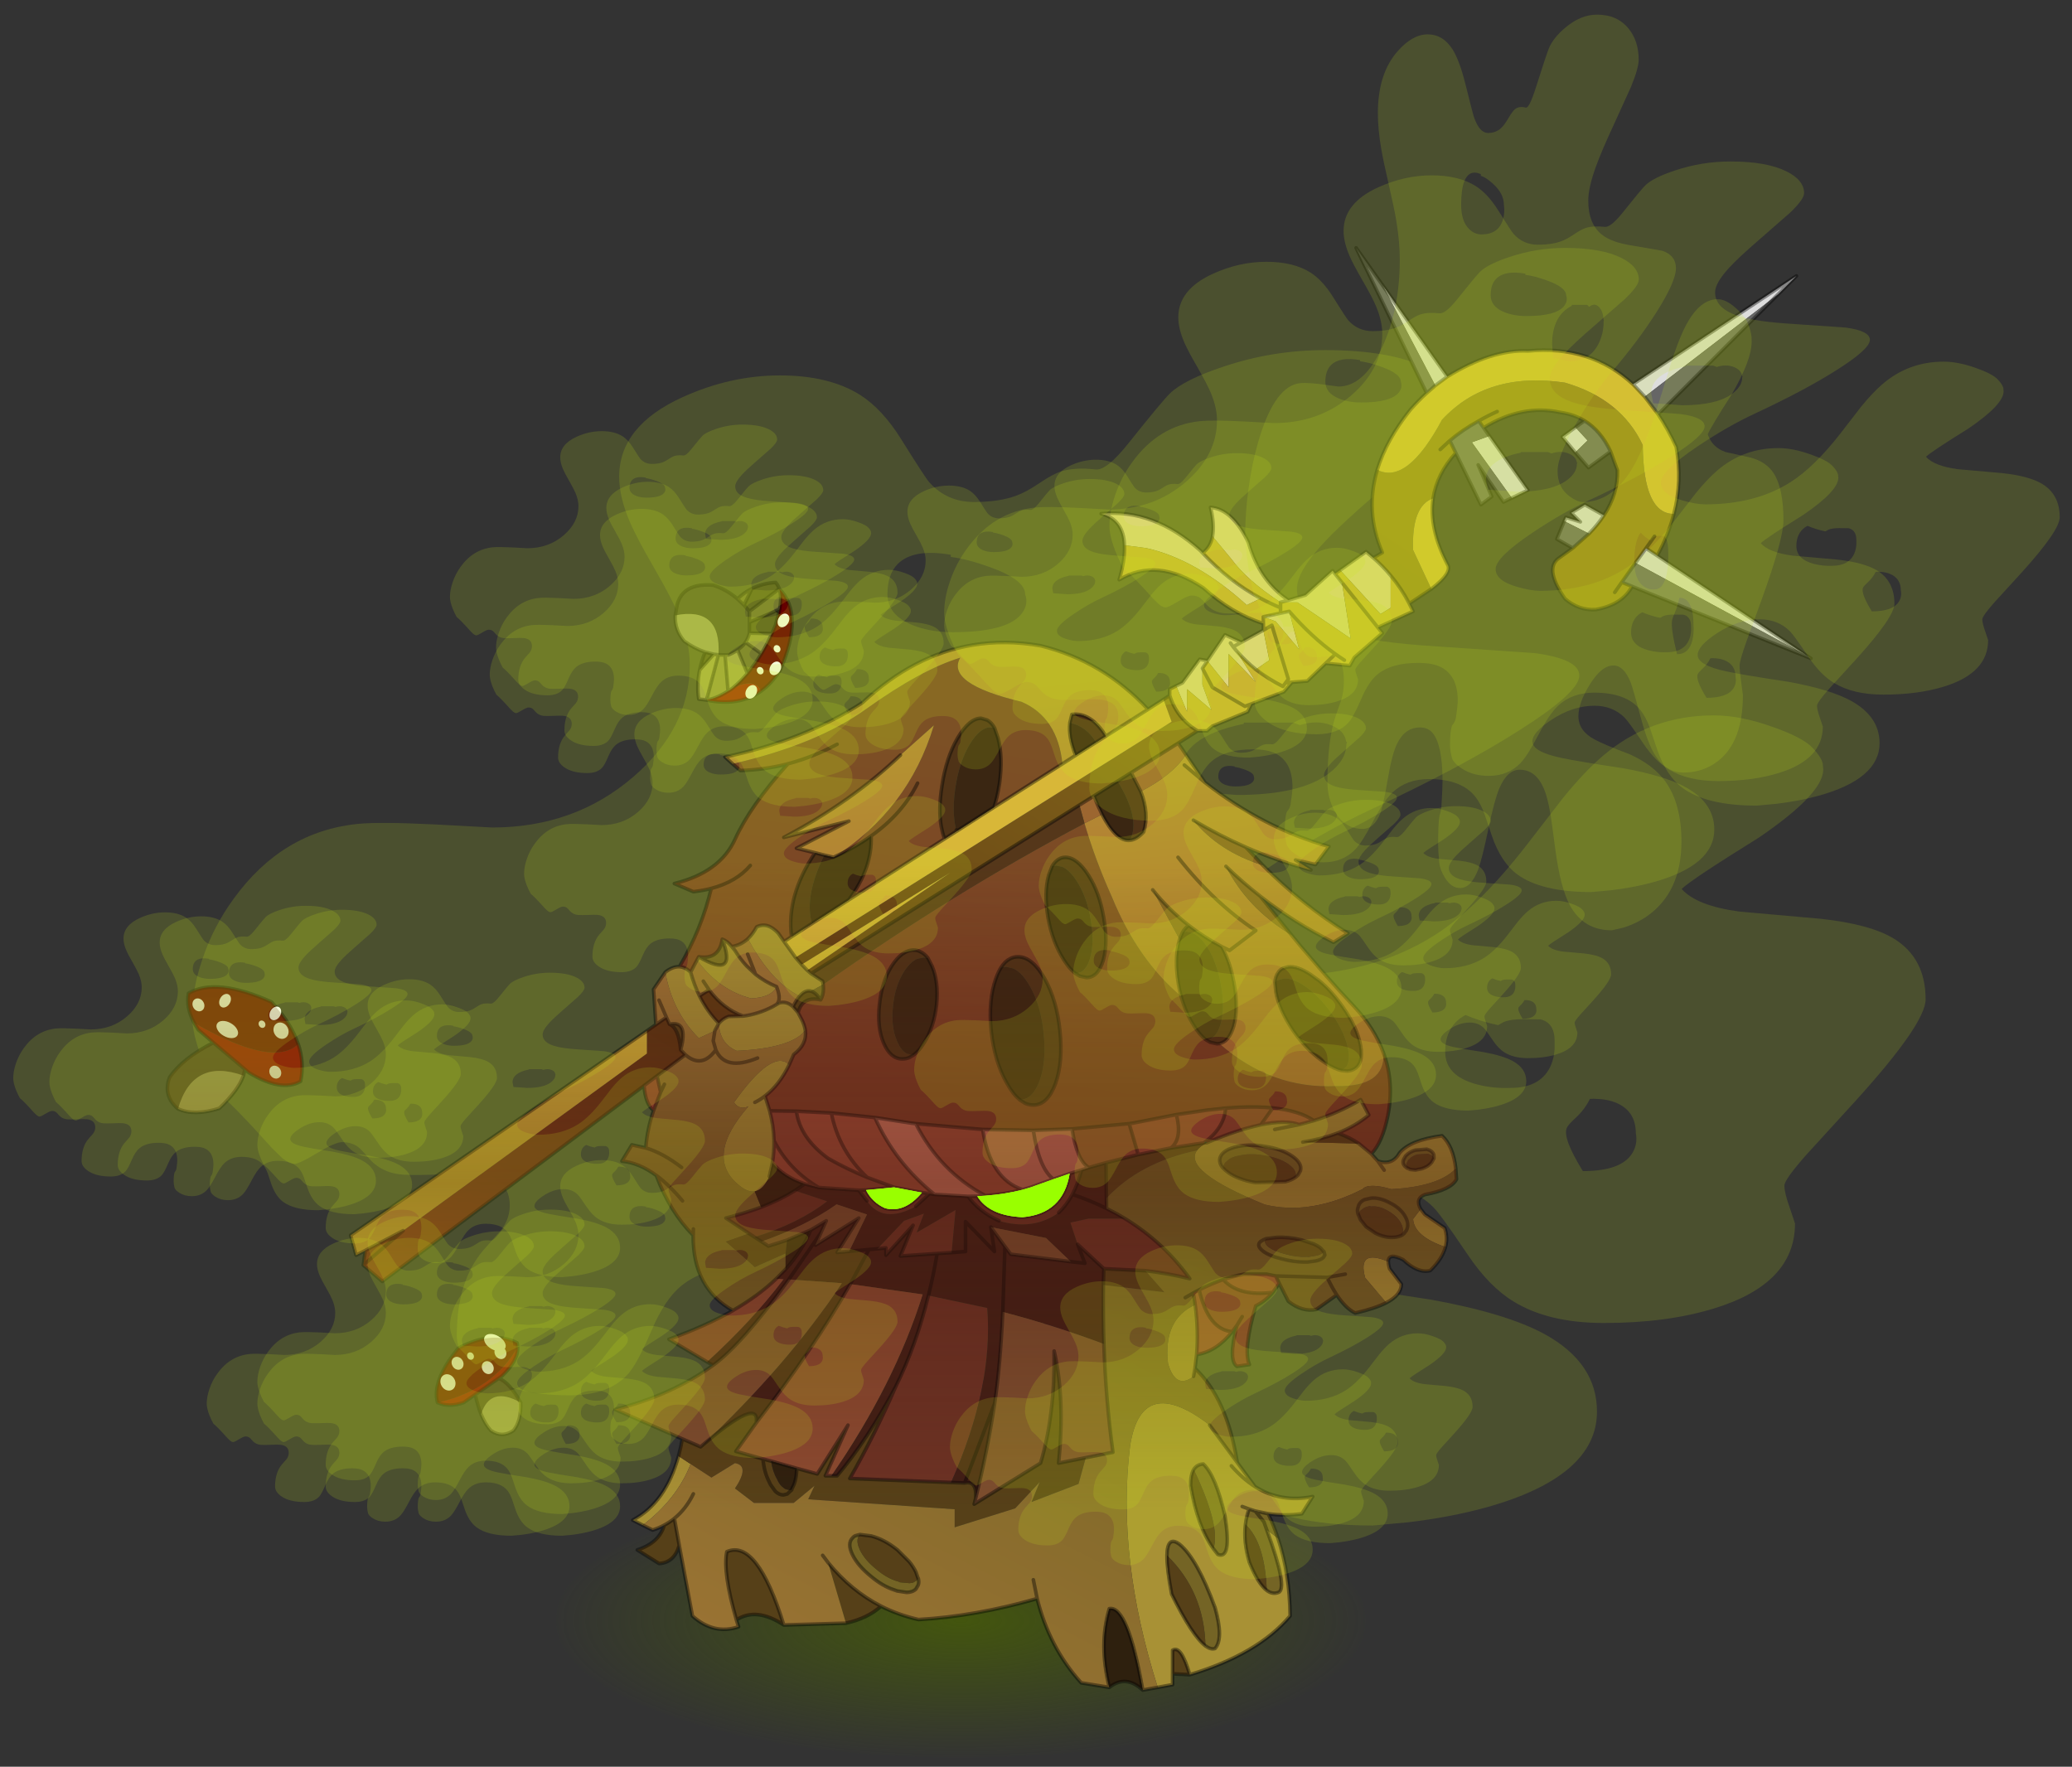 <svg width="448" height="382" xmlns="http://www.w3.org/2000/svg" xmlns:xlink="http://www.w3.org/1999/xlink">
 <rect width="100%" height="100%" fill="#333333" stroke="none"/>
 <defs>
  <g transform="matrix(1,0,0,1,192.55,294) " id="shape0">
   <path id="svg_1" stroke-opacity="0" stroke-linejoin="round" stroke-linecap="round" stroke="#ff00ff" fill="none" d="m187.95,-293.5l0,380l-379.95,0l-0.05,0l0,-380l380,0m-95,294.1l-189.95,0"/>
   <path id="svg_2" stroke-opacity="0" stroke-linejoin="round" stroke-linecap="round" stroke="#ff00ff" fill="none" d="m187.95,-293.5l-190,190l190,190m-379.95,0l189.95,-190l-190,-190"/>
  </g>
  <g transform="matrix(1,0,0,1,360.2,303.25) " id="sprite0">
   <use id="svg_3" xlink:href="#sprite1" width="491.1" transform="matrix(-0.976,0,0,1,156.35,-210.5) " height="325"/>
   <use id="svg_4" xlink:href="#sprite2" width="88" transform="matrix(2.543,0,0,0.862,-168.1,102.8) " height="88"/>
   <use id="svg_5" xlink:href="#shape3" width="455.4" transform="matrix(1,0,0,1,-291.75,-239.25) " height="399.75"/>
   <use id="svg_6" xlink:href="#sprite4" width="6.5" transform="matrix(0.866,-0.5,0.308,0.533,142.8,-22.75) " height="6.5"/>
   <use id="svg_7" xlink:href="#sprite4" width="6.5" transform="matrix(0.394,-0.227,0.308,0.533,144.95,-31.6) " height="6.5"/>
   <use id="svg_8" xlink:href="#sprite4" width="6.5" transform="matrix(0.359,-0.623,0.533,0.308,128.85,-21.3) " height="6.5"/>
   <use id="svg_9" xlink:href="#sprite4" width="6.5" transform="matrix(0.162,-0.281,0.241,0.139,135.7,-23.65) " height="6.5"/>
   <use id="svg_10" xlink:href="#sprite4" width="6.5" transform="matrix(0.284,-0.492,0.421,0.243,131.05,-10.05) " height="6.5"/>
   <use id="svg_11" xlink:href="#sprite4" width="6.5" transform="matrix(0.284,-0.492,0.421,0.243,152.3,-28.65) " height="6.5"/>
   <use id="svg_12" xlink:href="#sprite4" width="6.5" transform="matrix(0.394,-0.227,0.308,0.533,131.05,-28.1) " height="6.5"/>
   <use id="svg_13" xlink:href="#sprite4" width="6.5" transform="matrix(0.394,-0.227,0.308,0.533,-0.55,-117) " height="6.5"/>
   <use id="svg_14" xlink:href="#sprite4" width="6.5" transform="matrix(0.162,-0.281,0.241,0.139,-6.7,-127.45) " height="6.5"/>
   <use id="svg_15" xlink:href="#sprite4" width="6.5" transform="matrix(0.394,-0.227,0.308,0.533,-9.45,-136.75) " height="6.5"/>
   <use id="svg_16" xlink:href="#sprite4" width="6.5" transform="matrix(0.162,-0.281,0.241,0.139,-2.05,-121.4) " height="6.5"/>
   <use id="svg_17" xlink:href="#sprite4" width="6.5" transform="matrix(0.394,-0.227,0.308,0.533,-7.2,-123.5) " height="6.5"/>
   <use id="svg_18" xlink:href="#sprite4" width="6.5" transform="matrix(0.359,-0.623,0.533,0.308,82.7,75.95) " height="6.5"/>
   <use id="svg_19" xlink:href="#sprite4" width="6.5" transform="matrix(0.866,-0.5,0.308,0.533,68.8,63.8) " height="6.5"/>
   <use id="svg_20" xlink:href="#sprite4" width="6.5" transform="matrix(0.162,-0.281,0.241,0.139,78.05,68.1) " height="6.5"/>
   <use id="svg_21" xlink:href="#sprite4" width="6.5" transform="matrix(0.284,-0.492,0.421,0.243,72.3,71.65) " height="6.5"/>
   <use id="svg_22" xlink:href="#sprite4" width="6.5" transform="matrix(0.284,-0.492,0.421,0.243,80.65,70.45) " height="6.5"/>
   <use id="svg_23" xlink:href="#sprite4" width="6.5" transform="matrix(0.284,-0.492,0.421,0.243,68.8,67.5) " height="6.5"/>
   <use id="svg_24" xlink:href="#shape5" width="454.4" transform="matrix(1,0,0,1,-291.25,-238.75) " height="398.75"/>
   <use id="svg_25" xlink:href="#sprite5" width="56.3" transform="matrix(1,0,0,1,-86.3,17.2) " height="12.05"/>
   <use id="svg_26" xlink:href="#sprite5" width="56.3" transform="matrix(1,0,0,1,-86.3,17.2) " height="12.05"/>
   <use id="svg_27" xlink:href="#sprite1" width="491.1" transform="matrix(-0.252,0,0,0.259,205.8,-56.85) " height="325"/>
   <use id="svg_28" xlink:href="#sprite1" width="491.1" transform="matrix(-0.252,0,0,0.259,72.3,-175.9) " height="325"/>
   <use id="svg_29" xlink:href="#sprite1" width="491.1" transform="matrix(-0.252,0,0,0.259,138.3,33.15) " height="325"/>
   <use id="svg_30" xlink:href="#sprite1" width="491.1" transform="matrix(-0.252,0,0,0.259,152.3,33.15) " height="325"/>
   <use id="svg_31" xlink:href="#sprite1" width="491.1" transform="matrix(-0.252,0,0,0.259,138.3,27.15) " height="325"/>
   <use id="svg_32" xlink:href="#sprite1" width="491.1" transform="matrix(-0.252,0,0,0.259,195.8,-55.75) " height="325"/>
   <use id="svg_33" xlink:href="#sprite1" width="491.1" transform="matrix(-0.252,0,0,0.259,74.05,-168.4) " height="325"/>
   <use id="svg_34" xlink:href="#sprite1" width="491.1" transform="matrix(-0.252,0,0,0.259,85.05,-189.9) " height="325"/>
   <use id="svg_35" xlink:href="#sprite1" width="491.1" transform="matrix(-0.252,0,0,0.259,64.55,-113.35) " height="325"/>
   <use id="svg_36" xlink:href="#sprite1" width="491.1" transform="matrix(-0.252,0,0,0.259,138.3,-38.35) " height="325"/>
   <use id="svg_37" xlink:href="#sprite1" width="491.1" transform="matrix(-0.252,0,0,0.259,85.05,11.65) " height="325"/>
   <use id="svg_38" xlink:href="#sprite1" width="491.1" transform="matrix(-0.252,0,0,0.259,-53.2,45.15) " height="325"/>
   <use id="svg_39" xlink:href="#sprite1" width="491.1" transform="matrix(-0.252,0,0,0.259,-87.3,-86.15) " height="325"/>
   <use id="svg_40" xlink:href="#sprite1" width="491.1" transform="matrix(-0.252,0,0,0.259,-43.3,-59.15) " height="325"/>
   <use id="svg_41" xlink:href="#sprite1" width="491.1" transform="matrix(-0.252,0,0,0.259,-77.75,-110.05) " height="325"/>
   <use id="svg_42" xlink:href="#sprite1" width="491.1" transform="matrix(-0.252,0,0,0.259,-112.25,-84.4) " height="325"/>
   <use id="svg_43" xlink:href="#sprite1" width="491.1" transform="matrix(-0.252,0,0,0.259,-51.6,-182) " height="325"/>
   <use id="svg_44" xlink:href="#sprite1" width="491.1" transform="matrix(-0.252,0,0,0.259,-10.95,-174.85) " height="325"/>
   <use id="svg_45" xlink:href="#sprite1" width="491.1" transform="matrix(-0.252,0,0,0.259,-73.95,35.2) " height="325"/>
   <use id="svg_46" xlink:href="#sprite1" width="491.1" transform="matrix(-0.535,0,0,0.548,-51.6,-238.75) " height="325"/>
   <use id="svg_47" xlink:href="#sprite1" width="491.1" transform="matrix(-0.535,0,0,0.548,-97.3,-262.65) " height="325"/>
   <use id="svg_48" xlink:href="#sprite1" width="491.1" transform="matrix(-0.303,0,0,0.779,-134.85,-303.25) " height="325"/>
  </g>
  <g id="sprite1">
   <use id="svg_49" xlink:href="#shape1" width="491.1" height="325"/>
  </g>
  <g id="shape1">
   <path id="svg_50" fill-rule="evenodd" fill-opacity="0.161" fill="#ccea1c" d="m491.1,179.5q0,6.75 -20,28.25l-13.75,14.7q-6.25,6.9 -6.25,8.55q0,2.05 1.5,6.1l1.5,4.4q0,16.65 -23,23.5q-13.4,4 -31.1,4q-15.75,0 -25.65,-5.95q-6.9,-4.1 -13.05,-13.05q-7.65,-11.1 -9.7,-13.05q-6.15,-5.95 -15.6,-5.95q-11.05,0 -22,7q-10,6.35 -10,11q0,5.2 14.7,8.25q8.8,1.85 32.3,5.3q21.5,3.8 32.3,9.6q14.7,7.95 14.7,21.35q0,18 -31.6,26.55q-9.9,2.65 -21.85,4.05l-10.05,0.9q-25.85,0 -38.3,-8.9q-8.5,-6.1 -13.2,-19.6l-3.6,-10.45q-2.15,-5.75 -4.9,-9.15q-7.15,-8.9 -24,-8.9q-11.35,0 -18.6,6.55q-4.55,4.15 -10.05,14.45q-5.75,10.75 -9.35,14.45q-6.45,6.55 -16.5,6.55q-8,0 -13.8,-3.65q-4.3,-2.7 -5.2,-5.35q-1,-4 -1,-6.5q0,-7.6 1.15,-10.05q1.4,-1.55 1.85,-3.45q1,-6.5 1,-9q0,-12.7 -8.95,-17q-4.15,-2 -11.55,-2q-13.65,0 -20.8,5.65q-4.7,3.65 -8.5,12.35q-4.15,9.5 -6.95,12.4q-5.45,5.6 -16.25,5.6q-16.05,0 -24.95,-6q-7.05,-4.75 -7.05,-10.5q0,-15 7.5,-23.6l5.15,-5.7q2.35,-3.1 2.35,-6.7q0,-7.85 -9.6,-8.65q-2.9,-0.25 -9.65,0.05q-7.2,0.3 -10.75,0.1q-6.3,-0.35 -10.1,-4.75q-2.05,-2.35 -2.9,-2.95q-1.85,-1.3 -4.5,-1.3q-1.95,0 -7.05,3q-5.05,3 -6.45,3q-1.4,0 -3.4,-1.55l-2.9,-2.75q-11.35,-12.35 -15.35,-15.3q-2.6,-4.5 -4.5,-9.3q-2.85,-7.3 -2.85,-12.1q0,-7.25 2.95,-15.65q3.1,-9 8.8,-16.6q13.8,-18.65 35.25,-20.75q6.05,-0.6 21.75,0.15l16.25,0.85q23.35,0 40,-14q16,-13.5 16,-31q0,-6.3 -3.1,-13.65q-1.95,-4.6 -6.9,-12.95q-5.1,-8.6 -6.85,-12.6q-3.15,-7.05 -3.15,-12.8q0,-14.05 18,-22q13.55,-6 27.5,-6q14.05,0 22.85,5.45q6.2,3.9 11.45,12.05q6.9,10.8 8.05,12.05q5,5.45 12.65,5.45q7.05,0 11.85,-1.7q2.9,-1 6.75,-3.55q3.7,-2.45 6.05,-3.2q3.95,-1.2 9.85,-0.55q3.05,0.35 9.2,-7.15q9.6,-11.75 11.8,-13.85q4,-3.8 15.25,-7.45q13.9,-4.55 28.75,-4.55q18.65,0 29,5.05q9,4.4 9,10.95q0,3.05 -7.2,9.8l-15.8,13.5q-10.9,9.15 -15.8,14.4q-7.2,7.65 -7.2,12.3q0,8.3 12.5,12.1q8.8,2.75 27.5,3.85l27.5,1.85q12.5,1.65 12.5,6.2q0,4.65 -17.2,15.25q-16.35,10.15 -41.8,21.75q-14.7,6.65 -30.2,16.85q-18.8,12.35 -18.8,18.15q0,5.9 11.05,9q7.05,2 11.95,2q25.95,0 44.05,-11.25q12.25,-7.6 25.9,-24.75l10.45,-13.2q6,-7.2 11.2,-11.55q13.5,-11.25 31.5,-11.25q7.65,0 16.85,3.25q8.45,2.9 11.15,5.75q2.3,2.35 2.85,4.25l0.15,1.75q0,6.65 -18.25,18.8q-19.4,11.75 -21.85,14.2q4.2,4.65 16.4,6.25l23.1,2q13.95,1.5 20.65,5.5q8.95,5.4 8.95,16.75m-164.1,-70.5l0.2,-0.65l-0.25,-0.05q-0.4,-3.05 -4.2,-4.55q-4.05,-1.6 -8.9,-0.05l-1.85,-0.7l-14,0l-0.1,0.35q-17.9,3.6 -17.9,13.65l1,5l8.05,0.5l6.95,0.5q18,0 26.05,-5.95q4.95,-3.7 4.95,-8.05m28,85q0,6.75 9.1,9.05q4.6,1.15 9.4,0.95q8.75,0 11.5,-6.35q0.85,-2 1,-4.45l0,-2.2q0,-5 -4,-5.95l-5,-0.05q-3.5,0 -5.45,0.8l-1.55,0.85q-5.1,-1.05 -9.2,-2.8q-0.75,0.35 -1.4,0.8q-4.4,3.15 -4.4,9.35m48.15,14q-1.85,-0.7 -4.15,-0.9l-2,-0.1l-1,0.05q-1.5,2.95 -4,5.2q-2.1,1.85 -2.55,2.8q-1.25,2.8 4.55,11.95q10.9,0 14,-4.95q1.6,-2.55 1,-5.55q0,-6.25 -5.85,-8.5m-188.2,-150.8l0,-0.6q-10.6,-1.8 -15.05,2.55q-2.9,2.85 -2.9,8.35q0,5.7 7,8.5q5.05,2 11.5,2q15.4,0 19.5,-5.1q2.05,-2.6 1,-5.4q0,-4 -10,-7.5q-6.35,-2.25 -11.05,-2.8"/>
  </g>
  <g id="sprite2">
   <use id="svg_51" xlink:href="#sprite3" width="88" height="88"/>
  </g>
  <g id="sprite3">
   <use id="svg_52" xlink:href="#shape2" width="88" height="88"/>
  </g>
  <g id="shape2">
   <path id="svg_53" fill-rule="evenodd" fill="url(#gradient0)" d="m75.1,12.85q12.9,12.9 12.9,31.15q0,18.25 -12.9,31.1q-12.85,12.9 -31.1,12.9q-18.25,0 -31.15,-12.9q-12.85,-12.85 -12.85,-31.1q0,-18.25 12.85,-31.15q12.9,-12.85 31.15,-12.85q18.25,0 31.1,12.85"/>
  </g>
  <g transform="matrix(1,0,0,1,291.75,239.25) " id="shape3">
   <path id="svg_54" fill-rule="evenodd" fill="#42412d" d="m22.75,-137.15q-12.75,-2.55 -11.95,10.9l-1.8,0.05l-1,-0.05q-1.45,-0.6 -2.5,-1.35q-1.35,-0.95 -2.15,-2.1q-0.8,-1.15 -1.1,-2.55l0,-3l0,-3l1.5,-1.75l1.8,-1.7q3,-2.6 6.7,-3.8q8.45,-0.7 10,5.5l0.5,2.85m127.7,118.15q8.55,4.3 12.15,9.65q1.85,5.1 -2.35,8.65q-4.1,-14.2 -18.1,-9.2l-0.4,-1.75l8.7,-7.35m-78.9,92.8l6.5,4.5q-0.65,3.05 -1.6,5.45q-2.5,-8 -10.95,-3.25q3.05,-5.5 6.05,-6.7"/>
   <path id="svg_55" fill-rule="evenodd" fill="#999966" d="m22.75,-137.15q0.2,4.05 -2.5,7.15q-2.9,2.05 -5.75,3l-2.4,0.6l-1.3,0.15q-0.8,-13.45 11.95,-10.9m137.5,136.45q-4.55,2.05 -11.45,-0.15q-5.3,-5.05 -6.65,-9.05q14,-5 18.1,9.2m-83.8,84.45q-1.1,2.7 -2.7,4.5q-3.1,2.15 -6.25,0q-2.2,-2.7 -2,-7.75q8.45,-4.75 10.95,3.25"/>
   <path id="svg_56" fill-rule="evenodd" fill="#444422" d="m12.1,-126.4l2.4,-0.6q1,2.5 1.5,4.95l-3.9,-4.35m-18.1,-18.1q0.35,-1.05 1,-1.75q3.55,0.2 6.55,1.7l2.2,4.55l-1.5,1.75l-8.25,-6.25m8.25,9.25l0,3l-6.2,0.15l-1.05,-2.4l-1.1,-4.3l8.35,3.55"/>
   <path id="svg_57" fill-rule="evenodd" fill="#666633" d="m1.55,-144.55q2.15,1.05 4,2.85l-1.8,1.7l-2.2,-4.55m0.7,6.3l0,3l-8.35,-3.55q-0.65,-3.55 0.1,-5.7l8.25,6.25m1.1,8.55q0.8,1.15 2.15,2.1l-2.7,6.5q-2.05,-2.45 -3.85,-5.45l4.4,-3.15"/>
   <path id="svg_58" fill-rule="evenodd" fill="#9e9d50" d="m10.8,-126.25l1.3,-0.15l3.9,4.35q0.85,4.2 0.25,8.05l-2.15,0.25l-3.3,-12.5m-5.3,-1.35q1.05,0.75 2.5,1.35l1,0.05l-0.85,10l-0.9,-0.55l-0.45,-0.35q-2.1,-1.75 -4,-4l2.7,-6.5"/>
   <path id="svg_59" fill-rule="evenodd" fill="#8d8c47" d="m2.25,-132.25q0.3,1.4 1.1,2.55l-4.4,3.15q-1.55,-2.55 -2.9,-5.55l6.2,-0.15m6.75,6.05l1.8,-0.05l3.3,12.5q-2.4,-0.25 -5.95,-2.45l0.85,-10"/>
   <path id="svg_60" fill-rule="evenodd" fill="#990000" d="m14.1,-113.75q-9,1.85 -15.05,-2.45q1.45,-3.8 7.75,-0.9l0.45,0.35l0.9,0.55q3.55,2.2 5.95,2.45m127.65,102.1l-1.05,0.9q-9,5.5 -14.35,2.45q-1.1,-5.1 0.65,-10.3q5.5,5.2 20.1,-1.4q4,-1.8 8.7,-4.5l-1.15,1.9l-4.2,3.6l-8.7,7.35m-53.25,92.15q-3.15,1.45 -7.25,0l-3.2,-2.2l-6.5,-4.5l-0.8,-0.55q-4.65,-4.4 -4.4,-8.1q6.6,11.75 22.15,15.35"/>
   <path id="svg_61" fill-rule="evenodd" fill="#660000" d="m-0.95,-116.2q-3,-2.15 -5.3,-5.8q-6.75,-15.5 0.25,-22.5q-0.75,2.15 -0.1,5.7l1.1,4.3l1.05,2.4q1.35,3 2.9,5.55q1.8,3 3.85,5.45q1.9,2.25 4,4q-6.3,-2.9 -7.75,0.9m127.95,97.6l0.55,-1.4q2.05,-5.1 6.85,-10.25q15.15,-6.85 22.95,-2.4q0.7,4 -1.55,8.15q-4.7,2.7 -8.7,4.5q-14.6,6.6 -20.1,1.4m-38.5,99.1q-15.55,-3.6 -22.15,-15.35q0,-0.6 0.15,-1.15q6.85,-3.5 16.25,1.5q7.35,8.95 5.75,15"/>
   <path id="svg_62" fill-rule="evenodd" fill="url(#gradient1)" d="m2,-68q3.8,4.5 10.8,6.35q-7,-1.85 -10.8,-6.35m4.9,-28.1l-2.15,1.85q-6.75,-0.2 -13.15,-1.85q10.4,11.6 14.6,20.8q4.15,9.2 16.8,12.3l-5.25,2.25q-2.65,-0.3 -4.95,-0.9q2.65,11.2 8.8,21.65q-1.65,0.1 -3.1,1.5l-1.75,-3.35l-0.5,-0.9q-5.65,0.9 -6.5,-4.85q-1.4,0.5 -2.65,2.05q-2.55,-0.45 -4.45,-2.2q-1.35,-1.3 -2.4,-3.25q-3,-1.5 -6,1.75l-1.6,2.3l-2.05,-1.35q1.5,-11.25 -6.5,-23.2l5.15,-1.25l-14.5,-7.5l18,4.5q-18.8,-9.9 -32.25,-22.75l-9.25,-8.25q7.05,23.4 27.75,36.5q-5.85,-2.65 -10.4,-5.9q-0.4,8.8 6.15,17.65l-26.45,-16.85l0.5,-1.6l0.4,-1.75q0.85,-4.85 -0.2,-11.4q-1.2,-7.75 -4.3,-13.1q-3.25,-5.5 -6.5,-5.5l-1.7,0.5q-1.2,0.65 -2.05,2.2l-0.95,2.8q-1.4,5.2 -0.4,12.55l0.1,0.55q0.5,3.2 1.4,6l-18.9,-12q1.35,-12.85 11.3,-17.15q21.1,-5.05 16.95,-12.2q10.8,3.3 26.05,14.2q13.6,9.8 36.9,15.15m-176.6,107.85q-3.1,-3.25 -4.55,-10.5q-1.85,-9.25 1.2,-17.45q-0.6,9.45 13.05,9.2q18,0.85 32.3,-11.75l0.7,0.05l1.85,-0.4l1.3,-0.8q1.55,-1.2 3.1,-3.65q2.35,-3.6 3.65,-8.3q12.05,-10.15 19.1,-27.4q4.6,-10.2 7.6,-20.4q36.15,19.1 72.25,44.55q-0.3,2.5 0.7,4.25q5.05,-1.1 6.25,3.55l-1.1,2.1q-0.7,1.45 -0.9,2.8q-0.55,3.85 3.2,6.65l1.25,2.85q2.75,5.65 6.7,8.65l-1.3,4.1l-7.4,0.1l-9.65,0.5l-12.05,1.25l-10.05,1.55l-1.25,0.15l-18.5,1.6l-14,0.25l-10.7,-0.4l-15.8,-1.45l-1,-0.15l-12.05,-2.35l-8.5,-1.25l-5.15,-0.55l-4,-0.25q-5,-0.2 -9,0.2q-7.35,0.75 -11.35,3.5q-7.15,-2.25 -12.95,-5.8l-2.25,4.25q3.65,3.05 8.6,5q-3.2,1.1 -5.85,2.9l-3.45,2.85m125.45,-102.5q4.15,8.45 12.85,14.6q-8.7,-6.15 -12.85,-14.6m-37.2,22.95q-0.8,-1.4 -1.95,-2q-0.75,-0.45 -1.7,-0.45q-3.2,0 -6.35,4.9q-3.1,4.85 -4.25,11.75q-1.25,6.9 0.1,11.75q1.45,4.85 4.65,4.85l1.85,-0.4l1.3,-0.8q1.55,-1.2 3.1,-3.65q3.15,-4.85 4.4,-11.75q1.15,-6.9 -0.2,-11.75l-0.95,-2.45m14.15,28.05q-1.1,-1.75 -2.5,-2.45q-1,-0.55 -2.2,-0.55q-3.95,0 -7.35,6q-3.4,6 -4.25,14.5q-0.9,8.5 1.2,14.5q2.2,6 6.15,6q1.2,0 2.3,-0.5l1.5,-0.95l0,-0.05q1.85,-1.5 3.5,-4.5q3.45,-6 4.35,-14.5q0.85,-8.5 -1.3,-14.5q-0.65,-1.8 -1.4,-3m24.15,24.15l1.25,0.75q0.9,0.35 1.9,0.35q3.25,0 5.15,-4.4q1.85,-4.4 1.15,-10.65q-0.65,-6.25 -3.35,-10.6q-2.85,-4.45 -6.1,-4.45q-1,0 -1.75,0.4q-1.25,0.55 -2.2,1.8l-1.15,2.25q-1.85,4.35 -1.25,10.6q0.7,6.25 3.5,10.65q1.35,2.2 2.85,3.3m21.15,-85.9q6.6,3.55 13.6,5.4q-7,-1.85 -13.6,-5.4"/>
   <path id="svg_63" fill-rule="evenodd" fill="url(#gradient2)" d="m-173.05,-16.2q2.45,-6.8 8.2,-12.9q4.15,-4.4 8.4,-9.25l6.3,-7.35l2.5,-3.05q12.25,-7.4 18.15,-19q-4.6,4.45 -9.55,8.3q-9.45,7.35 -20.2,12.7l-4,-2.5q12.65,-7.85 23.55,-18.8q12.05,-3.75 19.2,-12.45q-7.2,4.25 -14.5,7.45q-8.9,3.9 -18,6.3l4.25,-2.75l-5.5,1.25l-3.75,-5q18.1,-5.05 34.3,-17.7l5.25,-7.7q3.55,5.55 12.5,10.2q-2.4,6.1 -0.8,11.2q1.9,2.1 3.8,2.3q3.8,0.4 7.7,-7.15l4.85,2.45q-3,10.2 -7.6,20.4q-7.05,17.25 -19.1,27.4q0.45,-1.65 0.75,-3.45q1.15,-6.9 -0.2,-11.75l-0.15,-0.5l7.45,-13.7q-4.45,5.55 -10,9.85q-4.25,3.3 -9.1,5.85q-2.4,4.4 -3.4,10.25q-1.25,6.9 0.1,11.75q1.3,4.3 3.95,4.8q-14.3,12.6 -32.3,11.75q-13.65,0.25 -13.05,-9.2m65.1,-94.95q12.4,-13.35 29.7,-17.6q9.7,-1.7 18.75,-0.2q16.35,2.7 30.5,15.95q16.1,10.4 38,15l-2.1,1.9q-23.3,-5.35 -36.9,-15.15q-15.25,-10.9 -26.05,-14.2q4.15,7.15 -16.95,12.2q-9.95,4.3 -11.3,17.15l-3.65,-2.35q2.05,-4.95 1.6,-9l-0.55,-2.3q-5.3,-0.65 -9.4,6l-11.65,-7.4m-35.1,75.45q-0.1,-1.6 -0.9,-2.7q-0.45,-0.75 -1.3,-1.15l-1.5,-0.4q-2.5,-0.3 -6.15,2.1l-2.55,1.85q-3.35,2.8 -6.3,7.05q-4.1,5.8 -5,10.85q-0.85,5.1 2,6.5q0.8,0.4 1.75,0.45l1.5,-0.15q1.9,-0.4 4.35,-2q4.85,-3.05 8.95,-8.85q4,-5.85 4.9,-10.9l0.25,-2.65m26.8,-34.55q-10,12.7 -21.5,20.25l7.25,5.5l2.15,-1.05l-2.15,1.05l-7.25,-5.5q11.5,-7.55 21.5,-20.25m-7.45,-20.7l5.7,-4.8l-5.7,4.8m84.2,-7.55q13.45,12.85 32.25,22.75l-18,-4.5l14.5,7.5l-5.15,1.25l-2.55,0.65l-2.55,0.6q-20.7,-13.1 -27.75,-36.5l9.25,8.25"/>
   <path id="svg_64" fill-rule="evenodd" fill="#a89135" d="m21.6,-40q1.85,-0.1 3.9,1.5q-1.95,10.9 -9.25,18.25l-4.45,-2.05l-1.1,-2.05q3.15,-3.15 5.35,-7.55q1.45,-3 2.45,-6.6q1.45,-1.4 3.1,-1.5m0.25,135.3q3.55,12.9 12.65,17.7l-2.75,1.4q-9.45,-7.2 -13.25,-16.9l3.35,-2.2m-132.5,63.95l-4.1,-0.75l0,-3l0,-6.5q-2.35,-1.55 -4.75,6.75q-18.8,-5.65 -27.75,-16.25q0.1,-11.65 3.35,-21.45l3.15,-2.45q-6,16.4 -3.25,17.4q1.6,0.65 3.2,-0.55q2.4,-1.8 4.8,-7.7q1.7,-5.65 1.1,-10.55q-0.25,-2.2 -1,-4.25l-1.7,0.55l-3.6,0.75q-4.55,0.65 -9.3,0l-3,-4.75q8.65,1.8 15.95,-2.75l4.9,-6.65l7.65,-10.35q18.85,-14.5 22,5.75q3.8,30.7 -7.65,66.75m-10.3,-88.2l-0.45,-3.8q-0.55,-6.65 0.4,-13.8q8.9,4.05 7.5,16.3q-2.15,7.25 -7.05,3.5l-0.4,-2.2m-52.9,-18.15q-4.2,-2.2 -4.15,-5.15l3.25,-4.25q0.35,-1.2 0.35,-1.95q8.65,-3.7 6.4,4.45l-5.85,6.9m-16.35,-15.4q-0.7,-2.6 0.2,-5.25l5.5,-3.75l1.15,-1.5l2.1,2.75q-0.3,4.8 -8.95,7.75m-2.85,-21.7q0.7,-6.2 3.8,-9.05q8.75,1.15 11.75,4.75q2,3.55 6,2.25l1.8,-2l3.45,-2.85l15.5,-0.4q-5.3,-0.85 -9.65,-2.5q-4.95,-1.95 -8.6,-5l2.25,-4.25q5.8,3.55 12.95,5.8l4.05,1.1q3.95,-1.35 10.6,0.05l2.1,0.5q2.1,0.5 4.5,1.3q3.8,1.25 8.3,3.15q1.9,1 2.75,2.15q4.1,5.7 -18.75,14.95q-12.6,3.05 -27,-4.25q-1.65,-1.85 -8,0q-13.1,-0.75 -17.8,-5.7m209.3,-58.55l0.5,0.9q-6.2,8.4 -15,10.6q-5.7,-0.3 -7,-3.25q3.15,-1.3 5.8,-3.4l2.5,-2.35q1.75,-1.9 3.2,-4.25l0.85,-1.05q1.25,-1.55 2.65,-2.05q-4.25,11.2 6.5,4.85m-13.6,-5q-6.35,11.9 -14.3,15.9q-1.55,-1.8 -3.1,-1.4l-3.4,-1.85l0.15,-0.9l3.2,-2.1l0.75,-0.65l0.3,-0.25l1.55,-1.6l1.7,-1.95l0.5,-0.7l2.65,-3.7l1.6,-2.3q3,-3.25 6,-1.75q1.05,1.95 2.4,3.25m-12.45,18.8q1.75,-1.6 3.8,-1.05l0.7,0.4l1.1,0.65q4.1,2.1 8.2,2.6l4,0.1q1.65,0.6 2.7,1.9q-0.25,5.6 -4.95,7.6q-15.15,-0.75 -18.95,-5.65q0.2,-1.35 0.9,-2.8l1.1,-2.1l1.4,-1.65m1.05,16.05q4.55,-4.6 15.25,10.4q-1.45,2.2 -4,1.1q12.35,14.1 2.5,21.9q-2.3,1.9 -4.2,1.6q-2.35,-0.4 -4.05,-4.1l-0.85,-3.75q-0.5,-3 -0.45,-6.15q0.1,-4 1.2,-8.25l1.3,-4.1q-3.95,-3 -6.7,-8.65m-134.25,17.9l-6.75,-1.35l6.75,1.35m14.2,10.75l0.05,0q0.75,-0.85 0.9,-1.65q0.15,-0.55 0,-1.2q-0.35,-1.25 -1.8,-2.1q-0.95,-0.55 -2.45,-0.95l-0.85,-0.2q-3.35,-0.65 -7.4,0.05q-4.6,0.7 -7.45,2.65q-2.9,2 -2.3,4.1l0.6,1.1l0.7,0.65q1.1,0.8 2.9,1.25l8.2,0.25q2.5,-0.4 4.4,-1.15q1.75,-0.65 3.1,-1.6q0.85,-0.6 1.4,-1.2m2.75,105.2q4.5,-6.35 6.3,-17.45q0.05,-3 -0.85,-4.5q-0.9,-1.4 -2.65,-1.5q-3.5,3.3 -6,14.5q-1.9,12.05 2,10.5l1.2,-1.55m2.2,26.85q3.65,-2.75 9.35,-14.3q1.35,-7.1 1.3,-10.75q-0.1,-5.65 -3.55,-3q-4.85,4.05 -9.75,17.5q-2.4,8.55 0,11.25q1.15,0.4 2.65,-0.7m-10.15,-38.55l-1.9,0.7l1.9,-0.7m-3.55,-5.5q3.4,-2.15 6.55,-5.75q-3.15,3.6 -6.55,5.75m-42.1,-88.1l0.05,0.05l0.7,-0.6l0.35,-0.55q0.2,-0.6 -0.1,-1.3l-0.5,-0.9l-0.25,-0.25q-0.95,-0.95 -2.5,-1.4l-3.15,-0.25q-1.55,0.45 -1.9,1.5l-0.05,0.65l0,0.4l0.65,1.15q0.95,1.15 2.7,1.7l1.75,0.35l1.45,-0.15l0.8,-0.4m6.4,0.6l1.75,-2.5l-1.75,2.5m174,-18.75q-1.45,-0.7 -2.8,-1.75q1.35,1.05 2.8,1.75"/>
   <path id="svg_65" fill-rule="evenodd" fill="url(#gradient3)" d="m25.5,-38.5l3.25,4.75l-0.65,9.75l-2.9,-2l-0.85,1.9q-5.3,-1.15 -3.1,7.1l-1.3,1.35q-4.55,3.95 -8.4,-1.35l0.7,-2.5l-0.45,-2.8l0.45,2.8l-0.7,2.5q3.85,5.3 8.4,1.35l7.85,5.85l-1,4.5l1.95,5.05q1.75,5.15 2.15,10.35l3.85,-0.85l2.75,4.5q-4.75,0.45 -9.5,3.95q-3.75,10.05 -10.2,16.55q0.1,14.65 -11,20.8q-7.05,-4.05 -12,-8.8l-2.55,-2.6l0,-4.4l8.5,3.75l8,-7l-6.4,-2.25l6.4,-4.25q-5.3,-1.35 -9.75,-3l1.8,-4.4q1.9,0.3 4.2,-1.6q9.85,-7.8 -2.5,-21.9q2.55,1.1 4,-1.1q-10.7,-15 -15.25,-10.4l-1.25,-2.85q-3.75,-2.8 -3.2,-6.65q3.8,4.9 18.95,5.65q4.7,-2 4.95,-7.6l1.1,2.05l4.45,2.05q7.3,-7.35 9.25,-18.25m1.75,7.75l-2.05,4.75l2.05,-4.75m-20.15,-14.8l-0.85,1.05q-1.45,2.35 -3.2,4.25l-2.5,2.35q-2.65,2.1 -5.8,3.4q1.3,2.95 7,3.25q8.8,-2.2 15,-10.6l1.75,3.35q-1,3.6 -2.45,6.6l-2.65,-1.7q-3.9,5.25 -9.4,7.25q-4.1,-0.5 -8.2,-2.6l-1.1,-0.65l-0.4,-0.55l-0.3,0.15q-2.05,-0.55 -3.8,1.05q-0.9,-1.85 -1.85,-2.9q7.95,-4 14.3,-15.9q1.9,1.75 4.45,2.2m-6.55,7.65l2.2,-5.6l-2.2,5.6m-5.8,3.4q-1.15,2.9 -0.45,4.35q-0.7,-1.45 0.45,-4.35m20.25,-1.5l-1.6,2.4l1.6,-2.4m-15,21.25q8.95,3.7 11.55,-2.25q-2.6,5.95 -11.55,2.25m26.8,9.45l-1.05,-2.2l1.05,2.2m4.1,15.4q-4.85,1.5 -9.9,5.4q5.05,-3.9 9.9,-5.4m-2.9,7.6q-3.6,2.65 -7.25,7.05q3.65,-4.4 7.25,-7.05m-10.25,14.8l0.05,1.75l-0.05,-1.75"/>
   <path id="svg_66" fill-rule="evenodd" fill="url(#gradient4)" d="m28.1,-24l2.5,1.75l0,6.25l67.4,49l11,9.5l-5.25,4.5l-72.35,-54.1l-3.6,-2.7l-7.85,-5.85l1.3,-1.35q0.55,-6.05 3.1,-7.1l0.85,-1.9l2.9,2m-144.4,-77.8l-5.35,-3.4q5.7,-3.4 7.7,-9.8l1.7,1.1l-2.25,6.15l104,65.2l-1.7,1.95l-41.05,-25.4l39.5,27l-0.3,0.25l-0.75,0.65l-74.2,-46.6l-4,-2.5l-6.55,-4.1l-3.75,-2.35l-13,-8.15m-63.9,-38.6l-6.1,-4.05l5.05,-10.8q0.45,-12.15 -5.55,-14.3q-1.05,-6.75 -6.25,-12.5l1.65,-3.4q-3.45,-2.95 -8,-5.45l-1.35,1.9q-10.65,-6.6 -21.25,-4.25q-3.7,0.5 -6.65,2.3q-4.5,2.75 -7.2,8.5l-1.9,5.2q-0.2,6.45 3.75,12.45q1.65,2.55 4.1,5.05l4.5,4l4.15,3q3.6,3 -2,11q-3.8,3.3 -8.5,3q-7.3,-1.3 -10.05,-6.4l2.85,-1.15l1.95,2.8l-1.95,-2.8l-3.8,-5.35l-2.9,-4.05l-3.1,2.05q-3.15,-5.75 -4.6,-11.55q8.4,0 8.6,-19.05q5.95,-12.7 21.5,-17.25q21.5,-3.2 34,10.25q9.7,18.1 17.9,13.85q3.45,11.55 -1.4,22.9l2.5,1.45q-2.6,2.25 -4.8,4.9q-2.95,3.5 -5.15,7.75m190.9,116.05q-1.05,-1.3 -2.7,-1.9l-4,-0.1q5.5,-2 9.4,-7.25l2.65,1.7q-2.2,4.4 -5.35,7.55m-199.45,-158.65l-2.65,-2.45l2.65,2.45m-10.65,-7.9q-2.4,-1.4 -5.1,-2.6q2.7,1.2 5.1,2.6m-48.6,31.9l2.35,3.3l-2.35,-3.3"/>
   <path id="svg_67" fill-rule="evenodd" fill="#746425" d="m-143.9,118.05q1.15,-3.55 2.7,-6.8l3.6,-0.75l1.7,-0.55q0.75,2.05 1,4.25q-5.4,5 -5.9,18.25q-1.6,1.2 -3.2,0.55q-2.75,-1 3.25,-17.4l-3.15,2.45m160.15,-160.8q-10.75,6.35 -6.5,-4.85q0.85,5.75 6.5,4.85m-34.4,7.65l3.4,1.85q-1.35,0.35 -2.7,2.4q-1,-1.75 -0.7,-4.25m-130.65,53.3l-0.7,-0.65l-0.6,-1.1q-0.6,-2.1 2.3,-4.1q2.85,-1.95 7.45,-2.65q4.05,-0.7 7.4,-0.05l0.85,0.2q1.5,0.4 2.45,0.95q1.45,0.85 1.8,2.1q0.15,0.65 0,1.2q-0.15,0.8 -0.9,1.65l-0.05,0l-0.05,-0.7q-0.15,-0.6 -0.6,-1.05l-0.7,-0.6q-0.85,-0.7 -2.5,-1.1l-0.4,-0.05q-3.05,-0.8 -6.95,-0.1q-4.2,0.65 -6.7,2.35q-1.85,1.3 -2.1,2.6l0,1.1m8.2,17l0.7,0.3l0.85,0.5q1.2,1.1 -0.6,2.55q-1.75,1.4 -5.4,2.25q-3.2,0.85 -6.2,0.85l-0.8,0l-2.3,-0.3q-1.45,-0.3 -2.1,-0.95l-0.4,-0.65l0.25,-1l0.1,0l0.2,0.35l0.85,0.5l0.8,0.25l2.35,0.4l0.35,-0.05q2.85,0.15 5.85,-0.7q3.25,-0.8 4.8,-2q1.15,-0.9 1,-1.65l-0.3,-0.65m20,63.8q-7.5,15.75 -5.45,21.95l-1.2,1.55q-3.9,1.55 -2,-10.5q2.5,-11.2 6,-14.5q1.75,0.1 2.65,1.5m7.4,23.75q-10.3,10 -10.65,25.05q-1.5,1.1 -2.65,0.7q-2.4,-2.7 0,-11.25q4.9,-13.45 9.75,-17.5q3.45,-2.65 3.55,3m-27.55,-7.15l0.75,-2.1l2.4,-3l-2.4,3l-0.75,2.1m96.35,13.55l0.4,0.55l1,0.6l0.95,0.15l2.7,-0.25l0.4,-0.2q3.05,-0.8 6.05,-3.35q3.3,-2.65 4.6,-5.4q0.95,-2.05 0.55,-3.3q-0.15,-0.5 -0.55,-0.95l0.95,0.25q0.6,0.1 1.05,0.65q1.6,1.5 0.05,4.7q-1.5,3.05 -5.15,6q-3.15,2.65 -6.35,3.7l-0.85,0.3l-2.6,0.4q-1.65,0 -2.6,-0.95l-0.6,-1.05q-0.3,-0.7 -0.05,-1.85l0.05,0m-142.6,-116.15l0,-0.4l0.05,-0.65q0.35,-1.05 1.9,-1.5l3.15,0.25q1.55,0.45 2.5,1.4l0.25,0.25l0.5,0.9q0.3,0.7 0.1,1.3l-0.35,0.55l-0.7,0.6l-0.05,-0.05l0.15,-0.25l0.1,-0.6q0.05,-0.25 -0.05,-0.45l-0.5,-1l-0.15,-0.05q-0.8,-1 -2.3,-1.4l-2.9,-0.2q-0.95,0.25 -1.4,0.8l-0.3,0.5m8.8,21.2l-0.55,-0.45l-0.65,-0.85q-0.9,-1.75 0.45,-4.05q1.35,-2.2 4.1,-3.55q2.45,-1.35 4.7,-1.35l0.6,0.05l1.75,0.4q1.1,0.5 1.6,1.55l0.3,1.05q0.1,0.75 -0.2,1.6l-0.05,0l-0.15,-0.55q-0.25,-0.55 -0.65,-0.8l-0.6,-0.45q-0.65,-0.45 -1.8,-0.6l-0.25,0.1q-2.15,-0.25 -4.45,1.05q-2.45,1.3 -3.65,3.2q-0.85,1.45 -0.75,2.65l0.25,1"/>
   <path id="svg_68" fill-rule="evenodd" fill="#d8b738" d="m30.6,-22.25l81.9,56.5l-1.5,5.5l-2.55,-1.3l-10.45,-5.45l-67.4,-49l0,-6.25m-216.9,-122.2q-5.95,-4.55 -4.45,-6.8q5.2,-9.95 3.95,-18.3q6,2.15 5.55,14.3l-5.05,10.8m-67.05,-20.75q-2.4,-9.15 -0.65,-18.55q2.3,-4.95 5,-9l3.7,-4.85l3.25,-3.45q11.7,-10.85 29.05,-9.2q9.95,-0.5 22.3,7.1l3.3,2.45l2.4,2.1q2.3,2.1 4.5,4.6q6.65,8.35 9.15,16.6q-8.2,4.25 -17.9,-13.85q-12.5,-13.45 -34,-10.25q-15.55,4.55 -21.5,17.25q-0.2,19.05 -8.6,19.05m141.1,51.3l4.3,2.75l11.65,7.4l2.7,1.7l5.65,3.6l3.65,2.35l18.9,12l10.3,6.6l0.1,0.05l3.3,2.1l26.45,16.85l10.2,6.55l5.65,3.65l2.05,1.35l-2.65,3.7l-0.5,0.7l-104,-65.2l2.25,-6.15m100.05,73.3l-1.55,1.6l-39.5,-27l41.05,25.4"/>
   <path id="svg_69" fill-rule="evenodd" fill="#564018" d="m20.8,90.55q0.45,2.5 1.05,4.75l-3.35,2.2l-5.75,3.75l-6.5,-4q-4.2,0.7 0,7l-5.25,4l-11,0l-5.75,-4.75l1.75,3.75l-40.5,2.75l0,5l-16.75,-5.25l-6.75,-7.25l2.25,5.5l-13,-5l-2,-7.25l7.5,1.5q-1.8,-17.9 1.25,-31q-0.25,17.65 3.75,31l18.35,11.35l-0.4,-1.6q-0.4,-5 3.05,-4.25l3.75,-0.15l28,-1.1q-7,-12.25 -12.65,-25.3q7.75,14.6 16.15,24.55l1.6,0l1.65,0l-6.25,-14l8.5,13.5l5.65,-1.55l0.1,1.35q0.15,1.7 0.65,3.05l0.7,1.5l0.6,0.1l1.05,-0.25q0.35,-0.15 0.7,-0.5q0.8,-0.5 1.5,-1.9l0.15,-0.35q1.25,-2.1 1.65,-5l2.25,-0.6l7.5,-2.1l-5.65,-7.9q-1.05,-7.5 15.4,6.65l5.05,-2.2m5,23.85q1.35,4.85 7.45,6.85l-6,3.75q-4.2,-0.2 -5.6,-5l1.35,-7.45q1.3,1.05 2.8,1.85m-19.95,26.2q-5.5,-3.6 -13.1,1.4q7.4,-23.9 15.75,-20.25q1.15,5.7 -2.65,18.85m-30.3,0.9q-6.05,-1.35 -9.7,-4.7q8.3,-4.25 14.65,-12.05l-4.95,16.75m-90.3,14l-4.75,0.25q2.4,-8.3 4.75,-6.75l0,6.5m103.1,-187.35q0.95,1.05 1.85,2.9l-1.4,1.65q-1.2,-4.65 -6.25,-3.55q1.35,-2.05 2.7,-2.4q1.55,-0.4 3.1,1.4m32.9,14.85q-2.2,-8.25 3.1,-7.1q-2.55,1.05 -3.1,7.1m-18.9,50.75l6.4,2.25l-8,7l-8.5,-3.75l-0.4,-3.65l5.15,1.65l1.9,-1.25l1.95,-1.25l1.5,-1m-3.85,62.35q-0.3,3.6 -1.7,6.3l-0.35,0.75l-1.35,1.9q-1.05,1 -2.25,1l-1.05,-0.25l-1.25,-1.15l0.05,-0.05l-0.05,0.05l1.25,1.15l1.05,0.25q1.2,0 2.25,-1l1.35,-1.9l0.35,-0.75q1.4,-2.7 1.7,-6.3m-94.85,-81.9l-0.1,9.85q-9.25,-9.95 -25.05,-13.25q-0.85,-1.15 -2.75,-2.15l0.9,0.1l1.9,0.25l7.1,1.1l9.1,1.85l8.9,2.25m-10.9,29.85l11.5,-0.55l0.15,4.5l-16.9,2l5.25,-5.95m-41.55,-25.85l0,-1.1q0.25,-1.3 2.1,-2.6q2.5,-1.7 6.7,-2.35q3.9,-0.7 6.95,0.1l0.4,0.05q1.65,0.4 2.5,1.1l0.7,0.6q0.45,0.45 0.6,1.05l0.05,0.7q-0.55,0.6 -1.4,1.2q-1.35,0.95 -3.1,1.6q-1.9,0.75 -4.4,1.15l-8.2,-0.25q-1.8,-0.45 -2.9,-1.25m-11.6,-12.2q4.35,1.65 9.65,2.5l-15.5,0.4q2.65,-1.8 5.85,-2.9m3.9,32.75l0.7,-0.85q0.8,-0.7 2.05,-1.25l3.35,-1.1q3.65,-0.9 6.95,-0.7l2.85,0.35l0.3,0.65q0.15,0.75 -1,1.65q-1.55,1.2 -4.8,2q-3,0.85 -5.85,0.7l-0.35,0.05l-2.35,-0.4l-0.8,-0.25l-0.85,-0.5l-0.2,-0.35m35.9,60.25q0.9,1.5 0.85,4.5q-1.8,11.1 -6.3,17.45q-2.05,-6.2 5.45,-21.95m7.4,23.75q0.05,3.65 -1.3,10.75q-5.7,11.55 -9.35,14.3q0.35,-15.05 10.65,-25.05m-27.6,9.7q0.5,-13.25 5.9,-18.25q0.6,4.9 -1.1,10.55q-2.4,5.9 -4.8,7.7m112.5,-15.45q0.4,0.45 0.55,0.95q0.4,1.25 -0.55,3.3q-1.3,2.75 -4.6,5.4q-3,2.55 -6.05,3.35l-0.4,0.2l-2.7,0.25l-0.95,-0.15l-1,-0.6l-0.4,-0.55l0.6,-1.75q0.7,-1.5 1.9,-2.95l3.2,-3.2q3.6,-2.9 7.25,-3.85l3.15,-0.4m-158.7,-104l0.3,-0.5q0.45,-0.55 1.4,-0.8l2.9,0.2q1.5,0.4 2.3,1.4l0.15,0.05l0.5,1q0.1,0.2 0.05,0.45l-0.1,0.6l-0.15,0.25l-0.8,0.4l-1.45,0.15l-1.75,-0.35q-1.75,-0.55 -2.7,-1.7l-0.65,-1.15m8.8,21.2l-0.25,-1q-0.1,-1.2 0.75,-2.65q1.2,-1.9 3.65,-3.2q2.3,-1.3 4.45,-1.05l0.25,-0.1q1.15,0.15 1.8,0.6l0.6,0.45q0.4,0.25 0.65,0.8l0.15,0.55l-0.55,1.35l-1.55,1.95l-2.55,1.75q-2.75,1.4 -5.25,1.15q-1.25,-0.1 -2.15,-0.6"/>
   <path id="svg_70" fill-rule="evenodd" fill="#9f4a35" d="m31.4,-7.1q-0.45,5.15 -2.65,6.85l-1.95,-5.05l1,-4.5l3.6,2.7m-152.8,74.35q-5.55,-0.9 -9.85,-6.35q6.6,-0.5 9.15,-11.55l1.6,0.85l-0.5,3.25q-0.95,7.15 -0.4,13.8m-21.05,-17.2l-1.8,-2.5l1,-2.05l2.5,-0.5l6.25,0q2.85,0.55 5.75,1.5q-4.3,4.75 -13.7,3.55m13,-50.95l5.15,0.55l8.5,1.25l12.05,2.35l1,0.15l-2.5,8.55l-9.1,-1.85l-7.1,-1.1l-1.9,-0.25l-0.6,-0.45q-4.15,-3.2 -5.2,-7.35l-0.3,-1.85m67.2,5.9l18.5,-1.6q-6.7,13.25 -19.25,19.9q-5.45,-0.4 -10.3,-1.65q9,-3 11.05,-16.65m29.8,-3.3l12.05,-1.25l9.65,-0.5q-0.95,7.35 -8.75,13.05q-5.1,2.9 -10.8,5.25l-7.45,2.75l-7.7,1.45l-2.1,0.3l-1.35,0.2q11,-8.9 16.45,-21.25m15.55,19.35q8.2,-4.85 12.35,-12.95q-0.05,3.15 0.45,6.15q-3.25,3.9 -8.95,5.8l-3.85,1m-3.5,-20.6q-2.1,10.5 -9.9,17.8q7.8,-7.3 9.9,-17.8m-95.4,0.45q-1.7,6.55 1.45,9.2q-3.15,-2.65 -1.45,-9.2m-23.35,2.8q-6.65,-1.4 -10.6,-0.05l-4.05,-1.1q4,-2.75 11.35,-3.5l3.3,4.65"/>
   <path id="svg_71" fill-rule="evenodd" fill="#853e1a" d="m108.45,38.45l0.55,4.05l-11,-9.5l10.45,5.45"/>
   <path id="svg_72" fill-rule="evenodd" fill="#6c3224" d="m-1,26.5q4.45,1.65 9.75,3l-6.4,4.25l-1.5,1q-12.15,-3.75 -20.1,-9.9l8.9,-2.95q4.05,2.55 9.35,4.6m-26.95,-4.7l-2.3,2.95q-4.45,6.45 -13.5,1.5l-3.8,-3.5l2.1,-0.3q4.8,5.75 10.2,4.3q3.55,-1.6 5.25,-5l2.05,0.05m-30.25,1.7q-3,4.2 -8.55,6.75q-9.4,2.8 -16.5,-2.25q-2.2,-2.05 -3.8,-5.05q-1.55,-2.95 -2.55,-6.75l3.3,1q1.85,11.1 13.05,12.05q9.15,-0.4 12.5,-5.8l2.55,0.05m-43.4,6.15l10.1,0l5,1.1l-2,6l-7.25,6.75l-11.5,0.55q-6.1,0.7 -12.25,2.2q7.2,-10.05 17.9,-16.6m47.95,9.4l-1.1,-11.8l10.75,6.25l-2,-5.25l5.5,2l7.35,7.75l-2.35,-0.25l0,2l-7.5,-8.25l3.5,8.5l-10.15,-0.7l-4,-0.25m0.15,63.55q-11.75,-26.35 -10,-48.25l16.25,-3.45q3.45,14 9.1,25.3q5.65,13.05 12.65,25.3l-28,1.1"/>
   <path id="svg_73" fill-rule="evenodd" fill="#401e15" d="m13.95,69.25l-1.65,0.95q-8.05,-5.85 -20.95,-23.75l-14.65,1.05q14.9,22.5 39.05,45.25q-16.45,-14.15 -15.4,-6.65q-15.85,-20.5 -26,-38.35l-20,2.85q7.75,24.75 25.25,50.15l-1.6,0q-8.4,-9.95 -16.15,-24.55q-5.65,-11.3 -9.1,-25.3l-16.25,3.45q-1.75,21.9 10,48.25l-3.75,0.15q-3.45,-0.75 -3.05,4.25q-3.3,-13.3 -5.25,-26.25q-1.55,-10.3 -2.25,-25.3q-14.2,3.7 -27.95,8.85q0.25,-8.1 0.15,-16.3l-0.15,-4.5l7.25,-6.75l2,-6l-5,-1.1l-10.1,0q2.45,-1.5 5.1,-2.8q4.45,-2.2 9.45,-3.9q-5,1.7 -9.45,3.9l0.05,-2.8l0.1,-9.85l4.75,1.35l2,0.65q1,3.8 2.55,6.75q1.6,3 3.8,5.05q7.1,5.05 16.5,2.25q5.55,-2.55 8.55,-6.75l9.3,-0.55l1.35,-0.2l3.8,3.5q9.05,4.95 13.5,-1.5l2.3,-2.95l11.05,-0.75l3.85,-1l2.7,1.85l-8.9,2.95q7.95,6.15 20.1,9.9l-1.95,1.25q-12.35,-4.35 -20.75,-10.3l-8.4,2.8l4.95,10.2l3.3,0.3l-6,-9.5l12,7.5l-1.5,-3.4l8.85,12.85l-8.85,-12.85l-1.5,-3.35l4.3,2.55q2.35,5.8 6.95,10.85l2.55,2.6l-2,0.15q8.6,11.4 21.15,22.85m-39.6,-21.5l-5.15,-9.55l5.5,0.5l-5.5,-0.5l5.15,9.55m-60.95,-6.2l-3.9,0.45l2,-5.25l-2,5.25l3.9,-0.45l16.6,-2.05l1.6,-2.15l3.9,-5.35l-15.25,3l-6.85,6.55m32.95,-2.5l-3.85,-0.3l0,-8.25l-8,8.25l1,-6.75l-1,6.75l8,-8.25l0,8.25l3.85,0.3l4,0.25l10.15,0.7l-3.5,-8.5l7.5,8.25l0,-2l2.35,0.25l-7.35,-7.75l-5.5,-2l2,5.25l-10.75,-6.25l1.1,11.8m22.85,-0.85l-2.35,-0.2l2.35,0.2m-18.85,1.1q1,6 2.4,11.6q-1.4,-5.6 -2.4,-11.6m-15.9,41.45l8.3,22l-8.3,-22m-2.85,-43.4l0.6,18.1l-0.6,-18.1"/>
   <path id="svg_74" fill-rule="evenodd" fill="#8b4a30" d="m6.8,55.05q7.65,4.35 17.7,7.95l-10.55,6.25q-12.55,-11.45 -21.15,-22.85l2,-0.15q4.95,4.75 12,8.8m-6.45,31.05l5.65,7.9l-7.5,2.1l-2.25,0.6l-7.1,2l-5.65,1.55l-8.5,-13.5l6.25,14l-1.65,0q-17.5,-25.4 -25.25,-50.15l20,-2.85q10.15,17.85 26,38.35"/>
   <path id="svg_75" fill-rule="evenodd" fill="#7c4d2e" d="m12.3,70.2q11.6,8.35 27.1,12.2l-18.6,8.15l-5.05,2.2q-24.15,-22.75 -39.05,-45.25l14.65,-1.05q12.9,17.9 20.95,23.75m-29.8,-36.6l1.5,3.4l-12,-7.5l6,9.5l-3.3,-0.3l-4.95,-10.2l8.4,-2.8q8.4,5.95 20.75,10.3l-1.9,1.25l-5.15,-1.65l-6.55,-2.8l-4.3,-2.55l1.5,3.35m-69.1,7.95l6.85,-6.55l15.25,-3l-3.9,5.35l-1.6,2.15l-16.6,2.05m18.8,13.9q0.7,15 2.25,25.3q1.95,12.95 5.25,26.25l0.4,1.6l-18.35,-11.35q-4,-13.35 -3.75,-31q-3.05,13.1 -1.25,31l-7.5,-1.5l-7.5,-1.5q2,-14.75 2.5,-29.95q13.75,-5.15 27.95,-8.85"/>
   <path id="svg_76" fill-rule="evenodd" fill="url(#gradient5)" d="m31.75,114.4l-2.75,1.35q-1.7,-0.55 -3.2,-1.35q-1.5,-0.8 -2.8,-1.85l-1.35,7.45l-3.65,19.5q-5.95,5.3 -12.75,3l0.6,-1.9q3.8,-13.15 2.65,-18.85q-8.35,-3.65 -15.75,20.25l-17.2,-0.5l4.95,-16.75l1.5,-2l-1.5,2q-6.35,7.8 -14.65,12.05q-4.85,2.45 -10.35,3.7q-15.8,-0.9 -32.8,-5.8q-3.4,13.6 -12.2,23.3l-7.75,1.25q2.95,-11.85 0,-21.75q-5.1,-1 -9.25,22.5l-4.15,-0.75q11.45,-36.05 7.65,-66.75q-3.15,-20.25 -22,-5.75l-7.65,10.35q2.85,-17.75 11.7,-26.05l0.4,2.2q4.9,3.75 7.05,-3.5q1.4,-12.25 -7.5,-16.3l0.5,-3.25l-1.6,-0.85q-3.35,-1.7 -6.65,-2.85q-2.9,-0.95 -5.75,-1.5l-6.25,0l-2.5,0.5l-1,2.05l-2.5,4.95q-3.85,3.05 -7.75,2.25l-5.65,-4q-2.45,3.7 -5.1,5q-5.5,-1.25 -8.6,-2.85l5.85,-6.9q2.25,-8.15 -6.4,-4.45q0,-2.6 -4.1,-0.55q-4.15,3.9 -7.5,3q-3.35,-3.25 -4.2,-6.5q8.65,-2.95 8.95,-7.75l-2.1,-2.75q1.6,-2.85 -1.15,-4q-7.25,-1.3 -8.75,-4.25l0.2,-2.95q4.7,4.95 17.8,5.7q6.35,-1.85 8,0q14.4,7.3 27,4.25q22.85,-9.25 18.75,-14.95q15.8,3.3 25.05,13.25l-0.05,2.8q-2.65,1.3 -5.1,2.8q-10.7,6.55 -17.9,16.6q6.15,-1.5 12.25,-2.2l-5.25,5.95l16.9,-2q0.1,8.2 -0.15,16.3q-0.5,15.2 -2.5,29.95l7.5,1.5l2,7.25l13,5l-2.25,-5.5l6.75,7.25l16.75,5.25l0,-5l40.5,-2.75l-1.75,-3.75l5.75,4.75l11,0l5.25,-4q-4.2,-6.3 0,-7l6.5,4l5.75,-3.75q3.8,9.7 13.25,16.9m-14,-8.65q2,4.15 5.25,6.8q-3.25,-2.65 -5.25,-6.8m-158.35,-70.55l-2.85,-0.35q-3.3,-0.2 -6.95,0.7l-3.35,1.1q-1.25,0.55 -2.05,1.25l-0.7,0.85l-0.1,0l-0.25,1l0.4,0.65q0.65,0.65 2.1,0.95l2.3,0.3l0.8,0q3,0 6.2,-0.85q3.65,-0.85 5.4,-2.25q1.8,-1.45 0.6,-2.55l-0.85,-0.5l-0.7,-0.3m-2.65,10.3l-14.25,0.4l-5,-0.9l5,0.9l14.25,-0.4m25,6l-2.25,-1.3l2.25,1.3m-41.9,-0.75q1.35,-2.05 2.65,-4.85q-1.3,2.8 -2.65,4.85m115.75,78.4l-0.05,0q-0.25,1.15 0.05,1.85l0.6,1.05q0.95,0.95 2.6,0.95l2.6,-0.4l0.85,-0.3q3.2,-1.05 6.35,-3.7q3.65,-2.95 5.15,-6q1.55,-3.2 -0.05,-4.7q-0.45,-0.55 -1.05,-0.65l-0.95,-0.25l-3.15,0.4q-3.65,0.95 -7.25,3.85l-3.2,3.2q-1.2,1.45 -1.9,2.95l-0.6,1.75m-31.85,0.35l-1.05,5.2l1.05,-5.2m-89.9,-100.9l0.05,0q0.3,-0.85 0.2,-1.6l-0.3,-1.05q-0.5,-1.05 -1.6,-1.55l-1.75,-0.4l-0.6,-0.05q-2.25,0 -4.7,1.35q-2.75,1.35 -4.1,3.55q-1.35,2.3 -0.45,4.05l0.65,0.85l0.55,0.45q0.9,0.5 2.15,0.6q2.5,0.25 5.25,-1.15l2.55,-1.75l1.55,-1.95l0.55,-1.35"/>
   <path id="svg_77" fill-rule="evenodd" fill="#dddddd" d="m-208.55,-169.6l-4.45,-2.15l10.65,-15l4.85,1.75l-11.05,15.4m-17.6,-19.55l3.65,2.65l-3.6,4.3l-3.4,-3.3l3.35,-3.65m-7.85,24.35l5.25,-2.95l3.75,2.25l-2.5,2.5l4,-1.25l0.45,1.05l-6.85,3.45q-2.45,-2.5 -4.1,-5.05m-56.05,38.75l41.3,-27.6l3.1,-2.05l2.9,4.05l-47.3,25.6m7.9,-99.85l-0.2,-0.2l-4.9,-4.9l45.2,29.95l-3.25,3.45l-36.85,-28.3m91.45,22.75l17.9,-25.3l-14.6,27.75l-3.3,-2.45"/>
   <path id="svg_78" fill-rule="evenodd" fill="#666666" d="m-193.05,-182.05l-6.95,14.3l-3,-2.25l3.75,-8.75l-7,10.25l-2.3,-1.1l11.05,-15.4l-4.85,-1.75l1.6,-2.25l1.35,-1.9q4.55,2.5 8,5.45l-1.65,3.4m-35.6,-8.9l2.5,1.8l-3.35,3.65l3.4,3.3l-3.65,4.2l-6.1,-4.45q2.7,-5.75 7.2,-8.5m5.6,27.75l2.05,4.95l-4.4,2.5l-4.5,-4l6.85,-3.45m-18.75,18.05l-49.45,19.9l1.2,-0.8l47.3,-25.6l3.8,5.35l-2.85,1.15m-7.2,-47.6l-33.15,-33.15l36.85,28.3l-3.7,4.85m76.2,-35.7l7.3,-10.3l-19.5,40.15l-2.4,-2.1l14.6,-27.75"/>
   <path id="svg_79" fill-rule="evenodd" fill="#e3d293" d="m-170.25,-153.05l2,-1.7l7.15,5.1l-11.15,12.15l-2.8,-1.75l0,-8.9q2.2,-2.65 4.8,-4.9m10.6,4.4l0.65,-0.85l7.5,6.75l4.75,1.4q8.05,-5.4 11,-15.9q4.5,-9.3 10.5,-9.75q-1.15,4.75 -0.55,7.95l0,0.05l-5.2,6.25q-4.35,5.95 -13.6,12l-2.15,-0.6l2.15,0.6l-4.65,0l-14.75,10l2.4,-15.45l1.95,-2.45m36.6,-5.75l0.55,-0.6q13,-11.7 27.5,-10.25q-6.2,1.55 -6.45,8.7l-6.05,0.8q-13.85,3.1 -27.75,15.75l-3.85,-1.85q8.65,-4.65 16.05,-12.55m-16.8,21.35l6.1,3.35l4.5,-2.05l4.85,7.15l2.15,-0.4l4.75,6.5l1.75,0.85l-3,7.15l0,-6.25l-6.75,5.75l2.5,-7l0,-4.5l-1.4,-2.05l-5.85,7.3l0,-9.25l-7.5,7.75l5.35,-8.6q-2.45,2.8 -5.35,5.15l-3.75,-2.55l1.65,-8.3m15.45,8.45l0,0.05l0,-0.05m-6.35,-4.9l-0.75,1.05l-0.9,1.1l0.9,-1.1l-2.25,-1.25l2.25,1.25l0.75,-1.05m-9.1,-7.25l-3.4,1.25l-6.5,7.75l2.75,-10.5l2.4,0.5l4.75,1"/>
   <path id="svg_80" fill-rule="evenodd" fill="#caac35" d="m-121.65,-105.2l-2.6,0l-1.5,-1.3l-9.75,-4l-1.05,-2.15l-8.95,-3.35l-2.25,-2.65l-4.25,-0.35l-5.1,-4.9l-6.65,0.65l-1.25,-2.25l-7.75,-6.75l1.25,-1.55l-9.75,-4.45l1.05,-2.15q2.2,-4.25 5.15,-7.75l0,8.9l2.8,1.75l11.15,-12.15l1.45,1l-1.95,2.45l-2.4,15.45l14.75,-10l4.65,0q9.25,-6.05 13.6,-12l5.2,-6.25q0.55,3 2.75,4.6q-7.4,7.9 -16.05,12.55l3.85,1.85q13.9,-12.65 27.75,-15.75l6.05,-0.8q-0.2,3.95 1.45,9.55q-10.45,-6.3 -23.25,2.25q-7.95,7.15 -16.6,9.85l0,1.85l-1.65,8.3l3.75,2.55q2.9,-2.35 5.35,-5.15l-5.35,8.6l7.5,-7.75l0,9.25l5.85,-7.3l1.4,2.05l-2.75,5.25l-9,5.25l-1.8,-0.65l1.8,0.65l9,-5.25l2.75,-5.25l0,4.5l-2.5,7l6.75,-5.75l0,6.25l3,-7.15l1.8,0.9l0,1.75q-2,6.4 -7.7,9.8m-18.2,-31.55l0,1.85l0,-1.85l-4.75,-1l-2.4,-0.5l-2.75,10.5l6.5,-7.75l3.4,-1.25m-17.25,12.85l-2.65,-2.55q6.45,-4.6 12.75,-11.8q-6.3,7.2 -12.75,11.8l2.65,2.55m12.5,-16.85l0,1.5l0,1.5l0,-1.5l0,-1.5m-26.9,6.95l9.9,-12.4l-9.9,12.4m25.5,15.3l0.75,1q4.05,-2.05 7.5,-4.7q-3.45,2.65 -7.5,4.7l-0.75,-1l-1.75,-0.15l1.75,0.15l-0.75,-1l4.55,-14.9l2.35,1.35l-2.35,-1.35l-4.55,14.9l0.75,1m6.9,-23.35q-2.7,1.45 -5.5,2.6q2.8,-1.15 5.5,-2.6m-20.65,15.4q-1.25,0.9 -2.5,1.7q1.25,-0.8 2.5,-1.7"/>
   <path id="svg_81" fill-rule="evenodd" fill="#4f3317" d="m-65.55,-106q0.85,-1.55 2.05,-2.2l1.7,-0.5q3.25,0 6.5,5.5q3.1,5.35 4.3,13.1q1.05,6.55 0.2,11.4l-0.4,1.75l-0.5,1.6l-3.3,-2.1l0.05,-0.35q0.45,-1.6 0.6,-3.5q0.35,-3.6 -0.35,-8.25q-1.05,-6.95 -3.85,-11.75q-2.05,-3.45 -4.1,-4.45q-0.8,-0.45 -1.7,-0.45l-1.2,0.2m-77.5,70.3q-0.45,-0.4 -1,-0.65l-1.6,-0.4q-2.2,-0.1 -5.3,1.85q-4.25,2.8 -7.9,8q-3.6,5.2 -4.45,9.75q-0.55,3.2 0.5,4.8l1.3,1.05l-1.5,0.15q-0.95,-0.05 -1.75,-0.45q-2.85,-1.4 -2,-6.5q0.9,-5.05 5,-10.85q2.95,-4.25 6.3,-7.05l2.55,-1.85q3.65,-2.4 6.15,-2.1l1.5,0.4q0.85,0.4 1.3,1.15q0.8,1.1 0.9,2.7m49.45,-66.35l-2.7,-1.7q4.1,-6.65 9.4,-6l0.55,2.3q-4.55,0.95 -7.25,5.4m-5.95,10.75q-6.45,10.55 -3.4,16.35q-1.9,-0.2 -3.8,-2.3q-1.6,-5.1 0.8,-11.2l2.65,-5.2l3.75,2.35m-19.7,39.9q1,0.6 1.75,1.9l-1.15,-0.2l-1.7,0.4q-2,0.9 -4,4q-2.75,4.3 -3.8,10.5q-1.1,6.2 0.1,10.5q0.85,3.1 2.55,4.05q0.75,0.35 1.65,0.35l-1.3,0.8l-1.85,0.4l-0.7,-0.05q-2.65,-0.5 -3.95,-4.8q-1.35,-4.85 -0.1,-11.75q1,-5.85 3.4,-10.25q4.85,-2.55 9.1,-5.85m37.8,-16.4l-1.15,-0.2l-1.7,0.4q-2,0.9 -4,4q-2.75,4.3 -3.8,10.5q-1.1,6.2 0.1,10.5q0.85,3.1 2.55,4.05q0.75,0.35 1.65,0.35l-1.3,0.8l-1.85,0.4q-3.2,0 -4.65,-4.85q-1.35,-4.85 -0.1,-11.75q1.15,-6.9 4.25,-11.75q3.15,-4.9 6.35,-4.9q0.95,0 1.7,0.45q1.15,0.6 1.95,2m9,64.6l-1.5,0.95q-1.1,0.5 -2.3,0.5q-3.95,0 -6.15,-6q-2.1,-6 -1.2,-14.5q0.85,-8.5 4.25,-14.5q3.4,-6 7.35,-6q1.2,0 2.2,0.55q1.4,0.7 2.5,2.45l-1.4,-0.25l-2.05,0.5q-2.4,1.1 -4.55,4.9q-3.05,5.35 -3.8,13q-0.8,7.6 1.05,12.95q1.4,3.8 3.55,4.95q0.9,0.45 2,0.45l0.05,0.05m56.55,-68.3q8,11.95 6.5,23.2l-5.65,-3.65q2.2,-7.5 -3.4,-18.9l2.55,-0.65m-31.2,29.1q0.95,-1.25 2.2,-1.8q0.75,-0.4 1.75,-0.4q3.25,0 6.1,4.45q2.7,4.35 3.35,10.6q0.7,6.25 -1.15,10.65q-1.9,4.4 -5.15,4.4q-1,0 -1.9,-0.35l-1.25,-0.75l1.7,-0.3q1.85,-0.85 2.95,-3.7q1.65,-3.85 1.05,-9.5q-0.55,-5.6 -3,-9.5q-1.8,-2.8 -3.75,-3.6l-1.7,-0.35l-1.2,0.15"/>
   <path id="svg_82" fill-rule="evenodd" fill="#3a2612" d="m-65.4,-84.1q-0.9,-2.8 -1.4,-6l-0.1,-0.55q-1,-7.35 0.4,-12.55l0.95,-2.8l1.2,-0.2q0.9,0 1.7,0.45q2.05,1 4.1,4.45q2.8,4.8 3.85,11.75q0.7,4.65 0.35,8.25q-0.15,1.9 -0.6,3.5l-0.15,0.3l-10.3,-6.6m40.15,25.6q-6.55,-8.85 -6.15,-17.65q4.55,3.25 10.4,5.9l2.55,-0.6q5.6,11.4 3.4,18.9l-10.2,-6.55m-136.25,47.2l-1.3,-1.05q-1.05,-1.6 -0.5,-4.8q0.85,-4.55 4.45,-9.75q3.65,-5.2 7.9,-8q3.1,-1.95 5.3,-1.85l1.6,0.4q0.55,0.25 1,0.65l-0.25,2.65q-0.9,5.05 -4.9,10.9q-4.1,5.8 -8.95,8.85q-2.45,1.6 -4.35,2m67.9,-90.75q2.7,-4.45 7.25,-5.4q0.45,4.05 -1.6,9l-5.65,-3.6m0.6,14.85q-1.15,2.9 -2.25,5.1q-3.9,7.55 -7.7,7.15q-3.05,-5.8 3.4,-16.35l6.55,4.1m-24.5,37.7l0.8,1.95l0.15,0.5q1.35,4.85 0.2,11.75q-0.3,1.8 -0.75,3.45q-1.3,4.7 -3.65,8.3q-1.55,2.45 -3.1,3.65q-0.9,0 -1.65,-0.35q-1.7,-0.95 -2.55,-4.05q-1.2,-4.3 -0.1,-10.5q1.05,-6.2 3.8,-10.5q2,-3.1 4,-4l1.7,-0.4l1.15,0.2m29.7,11.3q-0.9,0 -1.65,-0.35q-1.7,-0.95 -2.55,-4.05q-1.2,-4.3 -0.1,-10.5q1.05,-6.2 3.8,-10.5q2,-3.1 4,-4l1.7,-0.4l1.15,0.2l0.95,2.45q1.35,4.85 0.2,11.75q-1.25,6.9 -4.4,11.75q-1.55,2.45 -3.1,3.65m20.5,-1.55q0.75,1.2 1.4,3q2.15,6 1.3,14.5q-0.9,8.5 -4.35,14.5q-1.65,3 -3.5,4.5l-0.05,0q-1.1,0 -2,-0.45q-2.15,-1.15 -3.55,-4.95q-1.85,-5.35 -1.05,-12.95q0.75,-7.65 3.8,-13q2.15,-3.8 4.55,-4.9l2.05,-0.5l1.4,0.25m24.15,24.15q-1.5,-1.1 -2.85,-3.3q-2.8,-4.4 -3.5,-10.65q-0.6,-6.25 1.25,-10.6l1.15,-2.25l1.2,-0.15l1.7,0.35q1.95,0.8 3.75,3.6q2.45,3.9 3,9.5q0.6,5.65 -1.05,9.5q-1.1,2.85 -2.95,3.7l-1.7,0.3"/>
   <path id="svg_83" fill-rule="evenodd" fill="#9c6630" d="m-118.45,-98.65l2.15,-3.15l13,8.15l-2.65,5.2q-8.95,-4.65 -12.5,-10.2m29.45,13.95l-1.4,5.05l-4.85,-2.45q1.1,-2.2 2.25,-5.1l4,2.5"/>
   <path id="svg_84" fill-rule="evenodd" fill="#55371a" d="m-14.8,-38.1l-3.2,2.1l-0.15,0.9q-36.1,-25.45 -72.25,-44.55l1.4,-5.05l74.2,46.6"/>
   <path id="svg_85" fill-rule="evenodd" fill="#7c5025" d="m-147.65,-48.75l8.6,-10.7q4.95,-3.85 9.55,-8.3q-5.9,11.6 -18.15,19m7.95,-19.3l4.7,-5q7.3,-3.2 14.5,-7.45q-7.15,8.7 -19.2,12.45m20.45,16.65q5.55,-4.3 10,-9.85l-7.45,13.7l-0.8,-1.95q-0.75,-1.3 -1.75,-1.9m46.8,48.15l0,0.05l-0.05,-0.05l0.05,0"/>
   <path id="svg_86" fill-rule="evenodd" fill="#8c412f" d="m-131.25,60.9l-1.3,-1.75q2.5,9.65 0,11.35l-3.45,-0.5q1.8,-4.1 -1.75,-16.25q-2.55,-1.2 -4.7,-3.7q9.4,1.2 13.7,-3.55q3.3,1.15 6.65,2.85q-2.55,11.05 -9.15,11.55m-11.2,-61.85q4,-0.4 9,-0.2l4,0.25l0.3,1.85q1.05,4.15 5.2,7.35l-0.3,0.35q-4.5,-1.9 -8.3,-3.15q-2.4,-0.8 -4.5,-1.3l-2.1,-0.5l-3.3,-4.65m39.7,4.35l15.8,1.45q-1.35,8.75 -4.65,10.7l-4.75,-1.35l-8.9,-2.25l2.5,-8.55m92,-3.45l7.4,-0.1q-1.1,4.25 -1.2,8.25q-4.15,8.1 -12.35,12.95l-11.05,0.75l-2.05,-0.05l-7.75,-0.75l7.45,-2.75q5.7,-2.35 10.8,-5.25q7.8,-5.7 8.75,-13.05m-121.8,59.2l-1.45,-2.4l1.45,2.4"/>
   <path id="svg_87" fill-rule="evenodd" fill="#2e200e" d="m-97.25,159.25q-4.6,-3.6 -9.25,0.75q4.15,-23.5 9.25,-22.5q2.95,9.9 0,21.75m98.05,-137.15l-1.8,4.4q-5.3,-2.05 -9.35,-4.6l-2.7,-1.85q5.7,-1.9 8.95,-5.8l0.85,3.75q1.7,3.7 4.05,4.1m-8.55,17.15l0,4.4q-4.6,-5.05 -6.95,-10.85l6.55,2.8l0.4,3.65m-3.1,59.45l7.1,-2q-0.4,2.9 -1.65,5l-0.15,0.35q-0.7,1.4 -1.5,1.9q-0.35,0.35 -0.7,0.5l-1.05,0.25l-0.6,-0.1l-0.7,-1.5q-0.5,-1.35 -0.65,-3.05l-0.1,-1.35"/>
   <path id="svg_88" fill-rule="evenodd" fill="#ffffff" d="m-37.75,21l7.75,0.75q-1.7,3.4 -5.25,5q-5.4,1.45 -10.2,-4.3l7.7,-1.45m-35.55,0.65q4.85,1.25 10.3,1.65l2.25,0.15q-3.35,5.4 -12.5,5.8q-11.2,-0.95 -13.05,-12.05l4.5,1.55l6.3,2.25l2.2,0.65"/>
   <path id="svg_89" fill-rule="evenodd" fill="#c86f59" d="m-86.95,4.85l10.7,0.4l14,-0.25q-2.05,13.65 -11.05,16.65l-2.2,-0.65l-6.3,-2.25l-4.5,-1.55l-3.3,-1l-2,-0.65q3.3,-1.95 4.65,-10.7m43.2,-1.45l1.25,-0.15l10.05,-1.55q-5.45,12.35 -16.45,21.25l-9.3,0.55l-2.55,-0.05l-2.25,-0.15q12.55,-6.65 19.25,-19.9m-32.5,1.85q-1.55,10.45 -5.55,13.5q4,-3.05 5.55,-13.5"/>
   <path id="svg_90" stroke-opacity="0.4" stroke-linejoin="round" stroke-linecap="round" stroke="#000000" fill="none" d="m14.5,-127q2.85,-0.95 5.75,-3q2.7,-3.1 2.5,-7.15m-11.95,10.9l1.3,-0.15l2.4,-0.6q1,2.5 1.5,4.95q0.85,4.2 0.25,8.05l-2.15,0.25q-9,1.85 -15.05,-2.45q-3,-2.15 -5.3,-5.8q-6.75,-15.5 0.25,-22.5q0.35,-1.05 1,-1.75q3.55,0.2 6.55,1.7q2.15,1.05 4,2.85q3,-2.6 6.7,-3.8q8.45,-0.7 10,5.5l0.5,2.85m-21.2,-7.4l2.2,4.55l1.8,-1.7m-1.8,1.7l-1.5,1.75l0,3l0,3q0.3,1.4 1.1,2.55q0.8,1.15 2.15,2.1q1.05,0.75 2.5,1.35l1,0.05l1.8,-0.05l3.3,12.5q-2.4,-0.25 -5.95,-2.45l-0.9,-0.55l-0.45,-0.35q-2.1,-1.75 -4,-4q-2.05,-2.45 -3.85,-5.45q-1.55,-2.55 -2.9,-5.55l-1.05,-2.4l-1.1,-4.3q-0.65,-3.55 0.1,-5.7l8.25,6.25m3.25,10.65l-2.7,6.5m5.35,4.9l0.85,-10m7,4.15l-3.9,-4.35m0.7,64.75q-7,-1.85 -10.8,-6.35m4.9,-28.1l-2.15,1.85q-6.75,-0.2 -13.15,-1.85q10.4,11.6 14.6,20.8q4.15,9.2 16.8,12.3l-5.25,2.25q-2.65,-0.3 -4.95,-0.9q2.65,11.2 8.8,21.65q1.85,-0.1 3.9,1.5l3.25,4.75l-0.65,9.75l2.5,1.75l81.9,56.5l-1.5,5.5l-2.55,-1.3l0.55,4.05l-5.25,4.5l-72.35,-54.1q-0.45,5.15 -2.65,6.85q1.75,5.15 2.15,10.35l3.85,-0.85l2.75,4.5q-4.75,0.45 -9.5,3.95q-3.75,10.05 -10.2,16.55q0.1,14.65 -11,20.8q7.65,4.35 17.7,7.95l-10.55,6.25l-1.65,0.95q11.6,8.35 27.1,12.2l-18.6,8.15q0.45,2.5 1.05,4.75q3.55,12.9 12.65,17.7l-2.75,1.4l-2.75,1.35q-1.7,-0.55 -3.2,-1.35q1.35,4.85 7.45,6.85l-6,3.75q-4.2,-0.2 -5.6,-5l-3.65,19.5q-5.95,5.3 -12.75,3l0.6,-1.9q-5.5,-3.6 -13.1,1.4l-17.2,-0.5q-6.05,-1.35 -9.7,-4.7q-4.85,2.45 -10.35,3.7q-15.8,-0.9 -32.8,-5.8q-3.4,13.6 -12.2,23.3l-7.75,1.25q-4.6,-3.6 -9.25,0.75l-4.15,-0.75l-4.1,-0.75l0,-3l-4.75,0.25q-18.8,-5.65 -27.75,-16.25q0.1,-11.65 3.35,-21.45q1.15,-3.55 2.7,-6.8q-4.55,0.65 -9.3,0l-3,-4.75q8.65,1.8 15.95,-2.75l4.9,-6.65q2.85,-17.75 11.7,-26.05l-0.45,-3.8q-5.55,-0.9 -9.85,-6.35l-1.3,-1.75q2.5,9.65 0,11.35l-3.45,-0.5q1.8,-4.1 -1.75,-16.25q-2.55,-1.2 -4.7,-3.7l-1.8,-2.5l-2.5,4.95q-3.85,3.05 -7.75,2.25l-5.65,-4q-2.45,3.7 -5.1,5q-5.5,-1.25 -8.6,-2.85q-4.2,-2.2 -4.15,-5.15l3.25,-4.25q0.35,-1.2 0.35,-1.95q0,-2.6 -4.1,-0.55q-4.15,3.9 -7.5,3q-3.35,-3.25 -4.2,-6.5q-0.7,-2.6 0.2,-5.25l5.5,-3.75l1.15,-1.5q1.6,-2.85 -1.15,-4q-7.25,-1.3 -8.75,-4.25l0.2,-2.95q0.7,-6.2 3.8,-9.05q8.75,1.15 11.75,4.75q2,3.55 6,2.25l1.8,-2q-3.1,-3.25 -4.55,-10.5q-1.85,-9.25 1.2,-17.45q2.45,-6.8 8.2,-12.9q4.15,-4.4 8.4,-9.25l6.3,-7.35l2.5,-3.05l8.6,-10.7q-9.45,7.35 -20.2,12.7l-4,-2.5q12.65,-7.85 23.55,-18.8l4.7,-5q-8.9,3.9 -18,6.3l4.25,-2.75l-5.5,1.25l-3.75,-5q18.1,-5.05 34.3,-17.7l5.25,-7.7l2.15,-3.15l-5.35,-3.4l-2.6,0l-1.5,-1.3l-9.75,-4l-1.05,-2.15l-8.95,-3.35l-2.25,-2.65l-4.25,-0.35l-5.1,-4.9l-6.65,0.65l-1.25,-2.25l-7.75,-6.75l1.25,-1.55l-9.75,-4.45l1.05,-2.15l-6.1,-4.05q-5.95,-4.55 -4.45,-6.8q5.2,-9.95 3.95,-18.3q-1.05,-6.75 -6.25,-12.5l-6.95,14.3l-3,-2.25l3.75,-8.75l-7,10.25l-2.3,-1.1l-4.45,-2.15l10.65,-15l1.6,-2.25q-10.65,-6.6 -21.25,-4.25q-3.7,0.5 -6.65,2.3l2.5,1.8l3.65,2.65l-3.6,4.3l-3.65,4.2l-6.1,-4.45l-1.9,5.2q-0.2,6.45 3.75,12.45l5.25,-2.95l3.75,2.25l-2.5,2.5l4,-1.25l0.45,1.05l2.05,4.95l-4.4,2.5l4.15,3q3.6,3 -2,11q-3.8,3.3 -8.5,3q-7.3,-1.3 -10.05,-6.4l-49.45,19.9l1.2,-0.8l41.3,-27.6q-3.15,-5.75 -4.6,-11.55q-2.4,-9.15 -0.65,-18.55q2.3,-4.95 5,-9l-33.15,-33.15m-0.2,-0.2l-4.9,-4.9l45.2,29.95q11.7,-10.85 29.05,-9.2q9.95,-0.5 22.3,7.1l17.9,-25.3l7.3,-10.3l-19.5,40.15q2.3,2.1 4.5,4.6q6.65,8.35 9.15,16.6q3.45,11.55 -1.4,22.9l2.5,1.45l2,-1.7l7.15,5.1l1.45,1l0.65,-0.85l7.5,6.75l4.75,1.4q8.05,-5.4 11,-15.9q4.5,-9.3 10.5,-9.75q-1.15,4.75 -0.55,7.95m0,0.05q0.55,3 2.75,4.6l0.55,-0.6q13,-11.7 27.5,-10.25q-6.2,1.55 -6.45,8.7q-0.2,3.95 1.45,9.55q-10.45,-6.3 -23.25,2.25q-7.95,7.15 -16.6,9.85l0,1.85l6.1,3.35l4.5,-2.05l4.85,7.15l2.15,-0.4l4.75,6.5l1.75,0.85l1.8,0.9l0,1.75l1.7,1.1l4.3,2.75q12.4,-13.35 29.7,-17.6q9.7,-1.7 18.75,-0.2q16.35,2.7 30.5,15.95q16.1,10.4 38,15l-2.1,1.9m-91.2,0l18.9,12q-0.9,-2.8 -1.4,-6l-0.1,-0.55q-1,-7.35 0.4,-12.55l0.95,-2.8q0.85,-1.55 2.05,-2.2l1.7,-0.5q3.25,0 6.5,5.5q3.1,5.35 4.3,13.1q1.05,6.55 0.2,11.4l-0.4,1.75l-0.5,1.6l26.45,16.85q-6.55,-8.85 -6.15,-17.65q-8.7,-6.15 -12.85,-14.6m69.45,64.75l2.05,-4.75m-10.5,-11.1l-0.5,-0.9q-10.75,6.35 -6.5,-4.85q-1.4,0.5 -2.65,2.05l-0.85,1.05q-1.45,2.35 -3.2,4.25l-2.5,2.35q-2.65,2.1 -5.8,3.4m22,-7.35l1.75,3.35q1.45,-1.4 3.1,-1.5m-14.5,-5.55q-2.55,-0.45 -4.45,-2.2q-1.35,-1.3 -2.4,-3.25q-3,-1.5 -6,1.75l-1.6,2.3l-2.65,3.7l-0.5,0.7l-1.7,1.95l-1.55,1.6l-0.3,0.25l-0.75,0.65l-3.2,2.1l-0.15,0.9q-0.3,2.5 0.7,4.25q1.35,-2.05 2.7,-2.4q1.55,-0.4 3.1,1.4q0.95,1.05 1.85,2.9q1.75,-1.6 3.8,-1.05m0.3,-0.15q-0.7,-1.45 0.45,-4.35m8,-9l-2.2,5.6m10.15,13.55q-1.05,-1.3 -2.7,-1.9l-4,-0.1q-4.1,-0.5 -8.2,-2.6l-1.1,-0.65l-0.7,-0.4m22.05,-1.9l-2.65,-1.7q-3.9,5.25 -9.4,7.25m9.4,-7.25l1.6,-2.4m-5.25,-11.6q0.85,5.75 6.5,4.85m2.25,4.25q-1,3.6 -2.45,6.6q-2.2,4.4 -5.35,7.55l1.1,2.05l0.45,2.8l-0.7,2.5q3.85,5.3 8.4,1.35l1.3,-1.35q-2.2,-8.25 3.1,-7.1l0.85,-1.9l2.9,2m-29.1,50.5q4.45,1.65 9.75,3l-6.4,4.25m-10.1,9.9l2.55,2.6q4.95,4.75 12,8.8m4.75,-72.05q-2.6,5.95 -11.55,2.25m98,47.75l10.45,5.45m-87.2,-55.45q0.55,-6.05 3.1,-7.1m3.45,14.3l-1,4.5l1.95,5.05m-3,-7.25l1.05,2.2m4.6,-1.8l-3.6,-2.7l-7.85,-5.85m121.8,4l-1.05,0.9q-9,5.5 -14.35,2.45q-1.1,-5.1 0.65,-10.3l0.55,-1.4q2.05,-5.1 6.85,-10.25q15.15,-6.85 22.95,-2.4q0.7,4 -1.55,8.15l-1.15,1.9l-4.2,3.6q8.55,4.3 12.15,9.65q1.85,5.1 -2.35,8.65q-4.55,2.05 -11.45,-0.15q-5.3,-5.05 -6.65,-9.05l-0.4,-1.75l8.7,-7.35m-52.45,52l11,9.5m-30.95,35.8l3.2,2.2q4.1,1.45 7.25,0q1.6,-6.05 -5.75,-15q-9.4,-5 -16.25,-1.5q-0.15,0.55 -0.15,1.15q-0.25,3.7 4.4,8.1l0.8,0.55l6.5,4.5q-0.65,3.05 -1.6,5.45q-1.1,2.7 -2.7,4.5q-3.1,2.15 -6.25,0q-2.2,-2.7 -2,-7.75q3.05,-5.5 6.05,-6.7m-50.55,-58.3q5.05,-3.9 9.9,-5.4m-30.05,24.65l1.5,-1m15.45,0.5l-0.05,-1.75m3,-7.75q3.65,-4.4 7.25,-7.05m-31.75,79l2.25,-0.6l7.5,-2.1l-5.65,-7.9q-15.85,-20.5 -26,-38.35m5.25,53l1.65,0l-6.25,-14l8.5,13.5l5.65,-1.55l7.1,-2m-5.65,7.9l-0.05,0.05l1.25,1.15l1.05,0.25q1.2,0 2.25,-1l1.35,-1.9l0.35,-0.75q1.4,-2.7 1.7,-6.3m1.85,-10q-1.05,-7.5 15.4,6.65l5.05,-2.2m-29.45,-44.1l-8.85,-12.85l1.5,3.4l-12,-7.5l6,9.5l-3.3,-0.3l-5.5,-0.5l5.15,9.55m51.45,66.65q-1.5,-0.8 -2.8,-1.85l-1.35,7.45m1.35,-7.45q-3.25,-2.65 -5.25,-6.8m-25,36.25q7.4,-23.9 15.75,-20.25q1.15,5.7 -2.65,18.85m-193.25,-341.3l-3.3,-2.45m5.7,4.55l-2.4,-2.1m-5.65,18.65l1.65,-3.4q-3.45,-2.95 -8,-5.45l-1.35,1.9m9.35,3.55l2.65,2.45m-47.1,0.55q2.7,-5.75 7.2,-8.5m-1.25,31.2l4.5,4m-8.6,-9.05q1.65,2.55 4.1,5.05m-9.05,13.45l-2.85,1.15m2.85,-1.15l1.95,2.8m61.95,-4.65q-2.95,3.5 -5.15,7.75m9.95,-12.65q-2.6,2.25 -4.8,4.9m-29.45,-45.35q2.7,1.2 5.1,2.6m-43.35,39.25l3.8,5.35m-10.05,-46.45l3.7,-4.85l3.25,-3.45m-3.6,45.35l-2.35,-3.3m-0.75,5.35l3.1,-2.05l2.9,4.05m99.7,115.95q-0.1,-1.6 -0.9,-2.7q-0.45,-0.75 -1.3,-1.15l-1.5,-0.4q-2.5,-0.3 -6.15,2.1l-2.55,1.85q-3.35,2.8 -6.3,7.05q-4.1,5.8 -5,10.85q-0.85,5.1 2,6.5q0.8,0.4 1.75,0.45l1.5,-0.15q1.9,-0.4 4.35,-2q4.85,-3.05 8.95,-8.85q4,-5.85 4.9,-10.9l0.25,-2.65m5.3,-86.5q2.9,-2.35 5.35,-5.15l0.9,-1.1l-2.25,-1.25m2.25,1.25l0.75,-1.05m6.35,4.95l0,-0.05m-15.45,-10.3l0,-1.85m-7.15,-1.5q-6.3,7.2 -12.75,11.8l2.65,2.55m12.5,-16.85l-2.15,-0.6m2.15,3.6l0,-1.5l0,-1.5m-17,-5.45l-9.9,12.4m24.5,-4.45l2.4,0.5l4.75,1m-7.9,18.1l1.75,0.15l-0.75,-1l4.55,-14.9l2.35,1.35m2.1,10.85q-3.45,2.65 -7.5,4.7l-0.75,-1m23,-4l-2.75,5.25l-9,5.25l-1.8,-0.65m-8.05,-26.6q2.8,-1.15 5.5,-2.6q8.65,-4.65 16.05,-12.55m-1.35,29.85l1.4,2.05m26.7,18.75l2.7,1.7m7.25,-5.4l-0.55,-2.3q-5.3,-0.65 -9.4,6l-11.65,-7.4m-51.7,-37.5l-1.95,2.45m47.65,31.2q-2,6.4 -7.7,9.8m32.65,20.5l-4,-2.5q-1.15,2.9 -2.25,5.1m10.95,-14l-3.65,-2.35l-5.65,-3.6m0.6,14.85l-6.55,-4.1l-3.75,-2.35l-13,-8.15m13.35,26.85q3.8,0.4 7.7,-7.15m-10.7,-6.35l2.65,-5.2m0.35,18.7q-1.9,-0.2 -3.8,-2.3q-1.6,-5.1 0.8,-11.2m-3.3,27.2q-4.45,5.55 -10,9.85q1,0.6 1.75,1.9l0.8,1.95l0.15,0.5q1.35,4.85 0.2,11.75q-0.3,1.8 -0.75,3.45q-1.3,4.7 -3.65,8.3q-1.55,2.45 -3.1,3.65l-1.3,0.8l-1.85,0.4l-0.7,-0.05q-2.65,-0.5 -3.95,-4.8q-1.35,-4.85 -0.1,-11.75q1,-5.85 3.4,-10.25l-2.15,1.05l-7.25,-5.5q11.5,-7.55 21.5,-20.25m34.8,2.45q-0.8,-1.4 -1.95,-2q-0.75,-0.45 -1.7,-0.45q-3.2,0 -6.35,4.9q-3.1,4.85 -4.25,11.75q-1.25,6.9 0.1,11.75q1.45,4.85 4.65,4.85l1.85,-0.4l1.3,-0.8q1.55,-1.2 3.1,-3.65q3.15,-4.85 4.4,-11.75q1.15,-6.9 -0.2,-11.75l-0.95,-2.45m-57.6,8.35q4.95,-3.85 9.55,-8.3m-12.95,66.8q4,-0.4 9,-0.2l4,0.25l5.15,0.55l8.5,1.25l12.05,2.35l1,0.15l15.8,1.45l10.7,0.4l14,-0.25l18.5,-1.6l1.25,-0.15l10.05,-1.55l12.05,-1.25l9.65,-0.5l7.4,-0.1l1.3,-4.1q-3.95,-3 -6.7,-8.65l-1.25,-2.85q-3.75,-2.8 -3.2,-6.65q0.2,-1.35 0.9,-2.8l1.1,-2.1q-1.2,-4.65 -6.25,-3.55m-55,27.65l-1.5,0.95q-1.1,0.5 -2.3,0.5q-3.95,0 -6.15,-6q-2.1,-6 -1.2,-14.5q0.85,-8.5 4.25,-14.5q3.4,-6 7.35,-6q1.2,0 2.2,0.55q1.4,0.7 2.5,2.45q0.75,1.2 1.4,3q2.15,6 1.3,14.5q-0.9,8.5 -4.35,14.5q-1.65,3 -3.5,4.5l0,0.05m-45.55,-92.55l-5.7,4.8m3.2,10.45q-7.2,4.25 -14.5,7.45m15.75,21.65q-4.25,3.3 -9.1,5.85m88.85,-52.95q13.45,12.85 32.25,22.75l-18,-4.5l14.5,7.5l-5.15,1.25q8,11.95 6.5,23.2l2.05,1.35m-7.7,-5l5.65,3.65m-6.5,-23.2l-2.55,0.65l-2.55,0.6q-5.85,-2.65 -10.4,-5.9m16.35,24.2l-10.2,-6.55m-29.7,-19.3l-0.05,0.35l3.3,2.1m-3.3,-2.1l-0.1,-0.05l-10.3,-6.6m18.3,41.7q0.95,-1.25 2.2,-1.8q0.75,-0.4 1.75,-0.4q3.25,0 6.1,4.45q2.7,4.35 3.35,10.6q0.7,6.25 -1.15,10.65q-1.9,4.4 -5.15,4.4q-1,0 -1.9,-0.35l-1.25,-0.75q-1.5,-1.1 -2.85,-3.3q-2.8,-4.4 -3.5,-10.65q-0.6,-6.25 1.25,-10.6l1.15,-2.25m-25.35,39.15l-0.05,0m66.8,-26.9l0.4,0.55m-5.9,2.3l1.4,-1.65m-76.55,-78.5q0.45,4.05 -1.6,9m73.15,60.35l-74.2,-46.6m80.6,-11.4q-7,-1.85 -13.6,-5.4m-140.25,-23.25q1.25,-0.8 2.5,-1.7m142.85,147.5q8.2,-4.85 12.35,-12.95q0.1,-4 1.2,-8.25m-7,22.05l-2.7,-1.85l-3.85,1l-11.05,0.75l-2.3,2.95m-13.5,1.5l-3.8,-3.5l-1.35,0.2l-9.3,0.55q-3,4.2 -8.55,6.75m-16.5,-2.25q-2.2,-2.05 -3.8,-5.05q-5,1.7 -9.45,3.9q-2.65,1.3 -5.1,2.8q-10.7,6.55 -17.9,16.6q6.15,-1.5 12.25,-2.2l11.5,-0.55l7.25,-6.75l-2,5.25l3.9,-0.45l16.6,-2.05l1.6,-2.15l3.9,-5.35l-1,6.75l8,-8.25l0,8.25l3.85,0.3l4,0.25l10.15,0.7l-3.5,-8.5l7.5,8.25l0,-2l2.35,0.25l2.35,0.2m17.75,-18.15q5.7,-1.9 8.95,-5.8q-0.5,-3 -0.45,-6.15m0.45,6.15l0.85,3.75m-26.75,3.75l2.05,0.05m-2.35,-3.55q7.8,-7.3 9.9,-17.8m-17.35,20.55l7.45,-2.75q5.7,-2.35 10.8,-5.25q7.8,-5.7 8.75,-13.05m-19.25,21.8l-7.75,-0.75l-7.7,1.45q4.8,5.75 10.2,4.3q3.55,-1.6 5.25,-5m12.5,11.85l-1.5,-3.35l4.3,2.55l6.55,2.8l5.15,1.65l1.9,-1.25l1.95,-1.25m-11.2,-12.85q4.05,2.55 9.35,4.6m-6.75,17.15q-4.6,-5.05 -6.95,-10.85m-32.85,-10.05l2.1,-0.3m-15.3,1l2.55,0.05m-15.1,-1.85q4.85,1.25 10.3,1.65q12.55,-6.65 19.25,-19.9m-38.05,15.35l6.3,2.25l2.2,0.65q9,-3 11.05,-16.65m1.5,18.45l-2.25,-0.15m-23.3,-6.1q1.85,11.1 13.05,12.05q9.15,-0.4 12.5,-5.8m13.5,27.45q-1.4,-5.6 -2.4,-11.6m-10.65,67.7q-3.3,-13.3 -5.25,-26.25q-1.55,-10.3 -2.25,-25.3l-0.6,-18.1m-27.35,26.95q-0.5,15.2 -2.5,29.95l7.5,1.5l7.5,1.5q-1.8,-17.9 1.25,-31q-0.25,17.65 3.75,31l18.35,11.35l-0.4,-1.6q-0.4,-5 3.05,-4.25l-8.3,-22m27.4,-4.55q-5.65,-11.3 -9.1,-25.3m14.8,-49.2q-5.45,12.35 -16.45,21.25m-47.45,-8.75l4.75,1.35q3.3,-1.95 4.65,-10.7m-2.65,11.35q1,3.8 2.55,6.75m-9.3,-8.75l-0.1,9.85l-0.05,2.8m10.2,-9.65l4.5,1.55q4,-3.05 5.55,-13.5m-13.35,10.95l3.3,1m-5.3,-1.65l2,0.65m-15.65,-4.25l2.5,-8.55m-11.6,6.7l9.1,1.85l8.9,2.25m-27,-5.45l1.9,0.25l7.1,1.1q-3.15,-2.65 -1.45,-9.2m20.2,47.1l-0.15,-4.5m-28.5,-34.85l0.9,0.1l-0.6,-0.45m-0.3,0.35q-4.5,-1.9 -8.3,-3.15q-2.4,-0.8 -4.5,-1.3l-2.1,-0.5q-6.65,-1.4 -10.6,-0.05l6.75,1.35m13.55,-5.9l0.3,1.85q1.05,4.15 5.2,7.35m-4.85,7.45l0.05,0q0.75,-0.85 0.9,-1.65q0.15,-0.55 0,-1.2q-0.35,-1.25 -1.8,-2.1q-0.95,-0.55 -2.45,-0.95l-0.85,-0.2q-3.35,-0.65 -7.4,0.05q-4.6,0.7 -7.45,2.65q-2.9,2 -2.3,4.1l0.6,1.1l0.7,0.65m20,-2.45q-0.55,0.6 -1.4,1.2q-1.35,0.95 -3.1,1.6q-1.9,0.75 -4.4,1.15l-8.2,-0.25q-1.8,-0.45 -2.9,-1.25m-11.6,-12.2q4.35,1.65 9.65,2.5m-15.5,0.4l-3.45,2.85m15.9,-9.2l4.05,1.1m-6.75,35.1l0.7,-0.85q0.8,-0.7 2.05,-1.25l3.35,-1.1q3.65,-0.9 6.95,-0.7l2.85,0.35l0.7,0.3l0.85,0.5q1.2,1.1 -0.6,2.55q-1.75,1.4 -5.4,2.25q-3.2,0.85 -6.2,0.85l-0.8,0l-2.3,-0.3q-1.45,-0.3 -2.1,-0.95l-0.4,-0.65l0.25,-1l0.1,0m27.75,7.75q-2.9,-0.95 -5.75,-1.5l-6.25,0l-2.5,0.5l-1,2.05m-18.25,-2.55l5,0.9l14.25,-0.4m14.5,1q3.3,1.15 6.65,2.85l1.6,0.85l2.25,1.3m-15.75,5.25l1.45,2.4m7.55,27.6l-7.65,10.35m12.15,-46.9l-0.5,3.25q-0.95,7.15 -0.4,13.8m0.85,6l-0.4,-2.2m-10.3,-10.15q6.6,-0.5 9.15,-11.55m-35.4,-3.45q-1.3,2.8 -2.65,4.85m17.7,-0.7q9.4,1.2 13.7,-3.55m33.15,1.5q0.1,8.2 -0.15,16.3m-30.3,56.65q4.5,-6.35 6.3,-17.45q0.05,-3 -0.85,-4.5m-5.45,21.95l-1.2,1.55q-3.9,1.55 -2,-10.5q2.5,-11.2 6,-14.5q1.75,0.1 2.65,1.5m-3.25,48.8q3.65,-2.75 9.35,-14.3q1.35,-7.1 1.3,-10.75m-10.65,25.05q-1.5,1.1 -2.65,0.7q-2.4,-2.7 0,-11.25q4.9,-13.45 9.75,-17.5q3.45,-2.65 3.55,3m-22.7,-12.8l1.9,-0.7m-3.6,1.25l-3.6,0.75m6.3,2.95q-0.25,-2.2 -1,-4.25l-1.7,0.55l-2.4,3l-0.75,2.1q-6,16.4 -3.25,17.4q1.6,0.65 3.2,-0.55m5.9,-18.25q0.6,4.9 -1.1,10.55q-2.4,5.9 -4.8,7.7m21.3,23.3q2.4,-8.3 4.75,-6.75l0,6.5m8.25,4.5q4.15,-23.5 9.25,-22.5q2.95,9.9 0,21.75m87.85,-54.65l-0.7,-1.5q-0.5,-1.35 -0.65,-3.05l-0.1,-1.35m-27.3,-22.5q7.75,14.6 16.15,24.55l1.6,0m-24,28.4l-0.05,0q-0.25,1.15 0.05,1.85l0.6,1.05q0.95,0.95 2.6,0.95l2.6,-0.4l0.85,-0.3q3.2,-1.05 6.35,-3.7q3.65,-2.95 5.15,-6q1.55,-3.2 -0.05,-4.7q-0.45,-0.55 -1.05,-0.65l-0.95,-0.25l-3.15,0.4q-3.65,0.95 -7.25,3.85l-3.2,3.2q-1.2,1.45 -1.9,2.95l-0.6,1.75m24.9,-4.4l1.5,-2m-16.15,14.05q8.3,-4.25 14.65,-12.05m-34,-22.15l-3.75,0.15m-20.05,31.95l1.05,-5.2m22.75,-26.9l28,-1.1q-7,-12.25 -12.65,-25.3m-92.85,21.8q-3.15,3.6 -6.55,5.75m-42.1,-88.1l0.05,0.05l0.7,-0.6l0.35,-0.55q0.2,-0.6 -0.1,-1.3l-0.5,-0.9l-0.25,-0.25q-0.95,-0.95 -2.5,-1.4l-3.15,-0.25q-1.55,0.45 -1.9,1.5l-0.05,0.65l0,0.4m7.35,2.65l-0.8,0.4l-1.45,0.15l-1.75,-0.35q-1.75,-0.55 -2.7,-1.7l-0.65,-1.15m20.85,15.6l0.05,0q0.3,-0.85 0.2,-1.6l-0.3,-1.05q-0.5,-1.05 -1.6,-1.55l-1.75,-0.4l-0.6,-0.05q-2.25,0 -4.7,1.35q-2.75,1.35 -4.1,3.55q-1.35,2.3 -0.45,4.05l0.65,0.85l0.55,0.45m12.05,-5.6l-0.55,1.35l-1.55,1.95l-2.55,1.75q-2.75,1.4 -5.25,1.15q-1.25,-0.1 -2.15,-0.6m6.7,-20.45l-1.75,2.5m12.85,-10.25q-3.2,1.1 -5.85,2.9m12.45,-6.35q-7.15,-2.25 -12.95,-5.8l-2.25,4.25q3.65,3.05 8.6,5m17.95,-6.95q-7.35,0.75 -11.35,3.5m14.65,1.15l-3.3,-4.65m145.8,-128.75l-4.4,3.15m3.3,-5.7l-6.2,0.15m-2.15,-6.7l8.35,3.55m10.05,205.45q-8.05,-5.85 -20.95,-23.75m6.6,-50.7q1.35,1.05 2.8,1.75"/>
  </g>
  <g id="sprite4">
   <use id="svg_91" xlink:href="#shape4" width="6.5" height="6.5"/>
  </g>
  <g id="shape4">
   <path id="svg_92" fill-rule="evenodd" fill="#ffffff" d="m5.55,5.55q-0.95,0.95 -2.3,0.95q-1.35,0 -2.3,-0.95q-0.95,-0.95 -0.95,-2.3q0,-1.35 0.95,-2.3q0.95,-0.95 2.3,-0.95q1.35,0 2.3,0.95q0.95,0.95 0.95,2.3q0,1.35 -0.95,2.3"/>
  </g>
  <g transform="matrix(1,0,0,1,291.25,238.75) " id="shape5">
   <path id="svg_93" fill-rule="evenodd" fill="url(#gradient6)" d="m-213,-210.25q9.95,-0.5 22.3,7.1l25.2,-35.6l-19.5,40.15q2.3,2.1 4.5,4.6q6.65,8.35 9.15,16.6q3.45,11.55 -1.4,22.9l2.5,1.45l2,-1.7l8.6,6.1l0.65,-0.85l7.5,6.75l4.75,1.4q8.05,-5.4 11,-15.9q4.5,-9.3 10.5,-9.75q-1.15,4.75 -0.55,7.95l0,0.05q0.55,3 2.75,4.6l0.55,-0.6q13,-11.7 27.5,-10.25q-6.2,1.55 -6.45,8.7q-0.2,3.95 1.45,9.55q-10.45,-6.3 -23.25,2.25q-7.95,7.15 -16.6,9.85l0,1.85l6.1,3.35l4.5,-2.05l4.85,7.15l2.15,-0.4l4.75,6.5l3.55,1.75l0,1.75l6,3.85q12.4,-13.35 29.7,-17.6q9.7,-1.7 18.75,-0.2q16.35,2.7 30.5,15.95q16.1,10.4 38,15l-4.25,3.75q-6.75,-0.2 -13.15,-1.85q10.4,11.6 14.6,20.8q4.15,9.2 16.8,12.3l-5.25,2.25q-2.65,-0.3 -4.95,-0.9q2.65,11.2 8.8,21.65q1.85,-0.1 3.9,1.5l3.25,4.75l-0.65,9.75l84.4,58.25l-1.5,5.5l-2.55,-1.3l0.55,4.05l-5.25,4.5l-72.35,-54.1q-0.45,5.15 -2.65,6.85q1.75,5.15 2.15,10.35l3.85,-0.85l2.75,4.5q-4.75,0.45 -9.5,3.95q-3.75,10.05 -10.2,16.55q0.1,14.65 -11,20.8q7.65,4.35 17.7,7.95l-12.2,7.2q11.6,8.35 27.1,12.2l-18.6,8.15q0.45,2.5 1.05,4.75q3.55,12.9 12.65,17.7l-5.5,2.75q-1.7,-0.55 -3.2,-1.35q1.35,4.85 7.45,6.85l-6,3.75q-4.2,-0.2 -5.6,-5l-3.65,19.5q-5.95,5.3 -12.75,3l0.6,-1.9q-5.5,-3.6 -13.1,1.4l-17.2,-0.5q-6.05,-1.35 -9.7,-4.7q-4.85,2.45 -10.35,3.7q-15.8,-0.9 -32.8,-5.8q-3.4,13.6 -12.2,23.3l-7.75,1.25q-4.6,-3.6 -9.25,0.75l-8.25,-1.5l0,-3l-4.75,0.25q-18.8,-5.65 -27.75,-16.25q0.1,-11.65 3.35,-21.45q1.15,-3.55 2.7,-6.8q-4.55,0.65 -9.3,0l-3,-4.75q8.65,1.8 15.95,-2.75l4.9,-6.65q2.85,-17.75 11.7,-26.05l-0.45,-3.8q-5.55,-0.9 -9.85,-6.35l-1.3,-1.75q2.5,9.65 0,11.35l-3.45,-0.5q1.8,-4.1 -1.75,-16.25q-2.55,-1.2 -4.7,-3.7l-1.8,-2.5l-2.5,4.95q-3.85,3.05 -7.75,2.25l-5.65,-4q-2.45,3.7 -5.1,5q-5.5,-1.25 -8.6,-2.85q-4.2,-2.2 -4.15,-5.15l3.25,-4.25q0.35,-1.2 0.35,-1.95q0,-2.6 -4.1,-0.55q-4.15,3.9 -7.5,3q-3.35,-3.25 -4.2,-6.5q-0.7,-2.6 0.2,-5.25l5.5,-3.75l1.15,-1.5q1.6,-2.85 -1.15,-4q-7.25,-1.3 -8.75,-4.25l0.2,-2.95q0.7,-6.2 3.8,-9.05q8.75,1.15 11.75,4.75q2,3.55 6,2.25l1.8,-2q-3.1,-3.25 -4.55,-10.5q-1.85,-9.25 1.2,-17.45q2.45,-6.8 8.2,-12.9q4.15,-4.4 8.4,-9.25l6.3,-7.35l2.5,-3.05l8.6,-10.7q-9.45,7.35 -20.2,12.7l-4,-2.5q12.65,-7.85 23.55,-18.8l4.7,-5q-8.9,3.9 -18,6.3l4.25,-2.75l-5.5,1.25l-3.75,-5q18.1,-5.05 34.3,-17.7l7.4,-10.85l-5.35,-3.4l-2.6,0l-1.5,-1.3l-9.75,-4l-1.05,-2.15l-8.95,-3.35l-2.25,-2.65l-4.25,-0.35l-5.1,-4.9l-6.65,0.65l-1.25,-2.25l-7.75,-6.75l1.25,-1.55l-9.75,-4.45l1.05,-2.15l-6.1,-4.05q-5.95,-4.55 -4.45,-6.8q5.2,-9.95 3.95,-18.3q-1.05,-6.75 -6.25,-12.5l-6.95,14.3l-3,-2.25l3.75,-8.75l-7,10.25l-6.75,-3.25l12.25,-17.25q-10.65,-6.6 -21.25,-4.25q-3.7,0.5 -6.65,2.3l6.15,4.45l-7.25,8.5l-6.1,-4.45l-1.9,5.2q-0.2,6.45 3.75,12.45l5.25,-2.95l3.75,2.25l-2.5,2.5l4,-1.25l2.5,6l-4.4,2.5l4.15,3q3.6,3 -2,11q-3.8,3.3 -8.5,3q-7.3,-1.3 -10.05,-6.4l-49.45,19.9l42.5,-28.4q-3.15,-5.75 -4.6,-11.55q-2.4,-9.15 -0.65,-18.55q2.3,-4.95 5,-9l-38.25,-38.25l45.2,29.95q11.7,-10.85 29.05,-9.2m340,191.65q1.95,-5.8 7.4,-11.65q15.15,-6.85 22.95,-2.4q0.7,4 -1.55,8.15l-1.15,1.9l-4.2,3.6q8.55,4.3 12.15,9.65q1.85,5.1 -2.35,8.65q-4.55,2.05 -11.45,-0.15q-5.3,-5.05 -6.65,-9.05l-0.4,-1.75l-1.05,0.9q-9,5.5 -14.35,2.45q-1.1,-5.1 0.65,-10.3m-250.35,27.35l-0.6,-0.45l-0.3,0.35l0.9,0.1m117.35,-38.75l0.7,0.4l-0.4,-0.55l-0.3,0.15m-49.1,-47.5l0.1,0.05l0.05,-0.35l-0.15,0.3m56.65,-67.05q2.15,1.05 4,2.85q3,-2.6 6.7,-3.8q8.45,-0.7 10,5.5l0.5,2.85q0.2,4.05 -2.5,7.15q-2.9,2.05 -5.75,3q1,2.5 1.5,4.95q0.85,4.2 0.25,8.05l-2.15,0.25q-9,1.85 -15.05,-2.45q-3,-2.15 -5.3,-5.8q-6.75,-15.5 0.25,-22.5q0.35,-1.05 1,-1.75q3.55,0.2 6.55,1.7m64.8,209.7q0,-0.6 0.15,-1.15q6.85,-3.5 16.25,1.5q7.35,8.95 5.75,15q-3.15,1.45 -7.25,0l-3.2,-2.2q-0.65,3.05 -1.6,5.45q-1.1,2.7 -2.7,4.5q-3.1,2.15 -6.25,0q-2.2,-2.7 -2,-7.75q3.05,-5.5 6.05,-6.7l-0.8,-0.55q-4.65,-4.4 -4.4,-8.1"/>
  </g>
  <g id="sprite5">
   <use id="svg_94" xlink:href="#shape6" width="56.3" height="12.05"/>
  </g>
  <g id="shape6">
   <path id="svg_95" fill-rule="evenodd" fill="#99ff00" d="m25.55,6.25q-3.35,5.4 -12.5,5.8q-11.2,-0.95 -13.05,-12.05l4.5,1.55l6.3,2.25l2.2,0.65q4.85,1.25 10.3,1.65l2.25,0.15m25.5,3.3q-5.4,1.45 -10.2,-4.3l7.7,-1.45l7.75,0.75q-1.7,3.4 -5.25,5"/>
  </g>
  <g id="sprite6">
   <use id="svg_96" xlink:href="#shape7" width="102.95" height="45"/>
  </g>
  <g id="shape7">
   <path id="svg_97" fill-rule="evenodd" fill-opacity="0" fill="#ff00ff" d="m102.95,45l-102.95,0l0,-45l102.95,0l0,45"/>
  </g>
  <radialGradient spreadMethod="pad" r="819.2" id="gradient0" gradientUnits="userSpaceOnUse" gradientTransform="matrix(0.055, 0.0, 0.0, 0.055, 44.0, 44.0)" cy="0" cx="0">
   <stop stop-opacity="0.729" stop-color="#496200" offset="0"/>
   <stop stop-opacity="0" stop-color="#496200" offset="1"/>
  </radialGradient>
  <linearGradient y2="0.89" y1="0.212" x2="0.545" x1="0.397" spreadMethod="pad" id="gradient1">
   <stop stop-color="#7c5025" offset="0"/>
   <stop stop-color="#7c3b24" offset="1"/>
  </linearGradient>
  <linearGradient y2="0.105" y1="0.721" x2="0.573" x1="0.481" spreadMethod="pad" id="gradient2">
   <stop stop-color="#b07335" offset="0"/>
   <stop stop-color="#b69a30" offset="1"/>
  </linearGradient>
  <linearGradient y2="0.136" y1="0.901" x2="0.5" x1="0.5" spreadMethod="pad" id="gradient3">
   <stop stop-color="#746425" offset="0"/>
   <stop stop-color="#9f7535" offset="1"/>
  </linearGradient>
  <linearGradient y2="1.03" y1="0.214" x2="0.962" x1="0.179" spreadMethod="pad" id="gradient4">
   <stop stop-color="#957c1e" offset="0"/>
   <stop stop-color="#5c3612" offset="0.682"/>
   <stop stop-color="#95411e" offset="1"/>
  </linearGradient>
  <linearGradient y2="1.096" y1="0.242" x2="0.892" x1="0.232" spreadMethod="pad" id="gradient5">
   <stop stop-color="#746425" offset="0"/>
   <stop stop-color="#9f7535" offset="1"/>
  </linearGradient>
  <linearGradient y2="0.423" y1="0.879" x2="0.5" x1="0.5" spreadMethod="pad" id="gradient6">
   <stop stop-opacity="0" stop-color="#4e1c10" offset="0.004"/>
   <stop stop-opacity="0.463" stop-color="#4e1c10" offset="0.502"/>
   <stop stop-opacity="0" stop-color="#4e1c10" offset="1"/>
  </linearGradient>
 </defs>
 <g>
  <title>background</title>
  <rect fill="none" id="canvas_background" height="384" width="450" y="-1" x="-1"/>
 </g>
 <g>
  <title>Layer 1</title>
  <g id="svg_98">
   <use x="210" y="357" id="svg_99" xlink:href="#shape0" width="381" transform="matrix(1,0,0,1,-192.55,-294) " height="381"/>
   <use x="6.394" y="-3.836" id="svg_100" xlink:href="#sprite0" width="566" transform="matrix(-0.782,0,0,0.782,450.47,6.164) " height="481.9"/>
   <use x="-4.326" y="-0.946" xlink:href="#sprite6" width="102.95" transform="matrix(1.156,0,0,1.058,161,238.55) " id="_mcMask" height="45"/>
  </g>
 </g>
</svg>